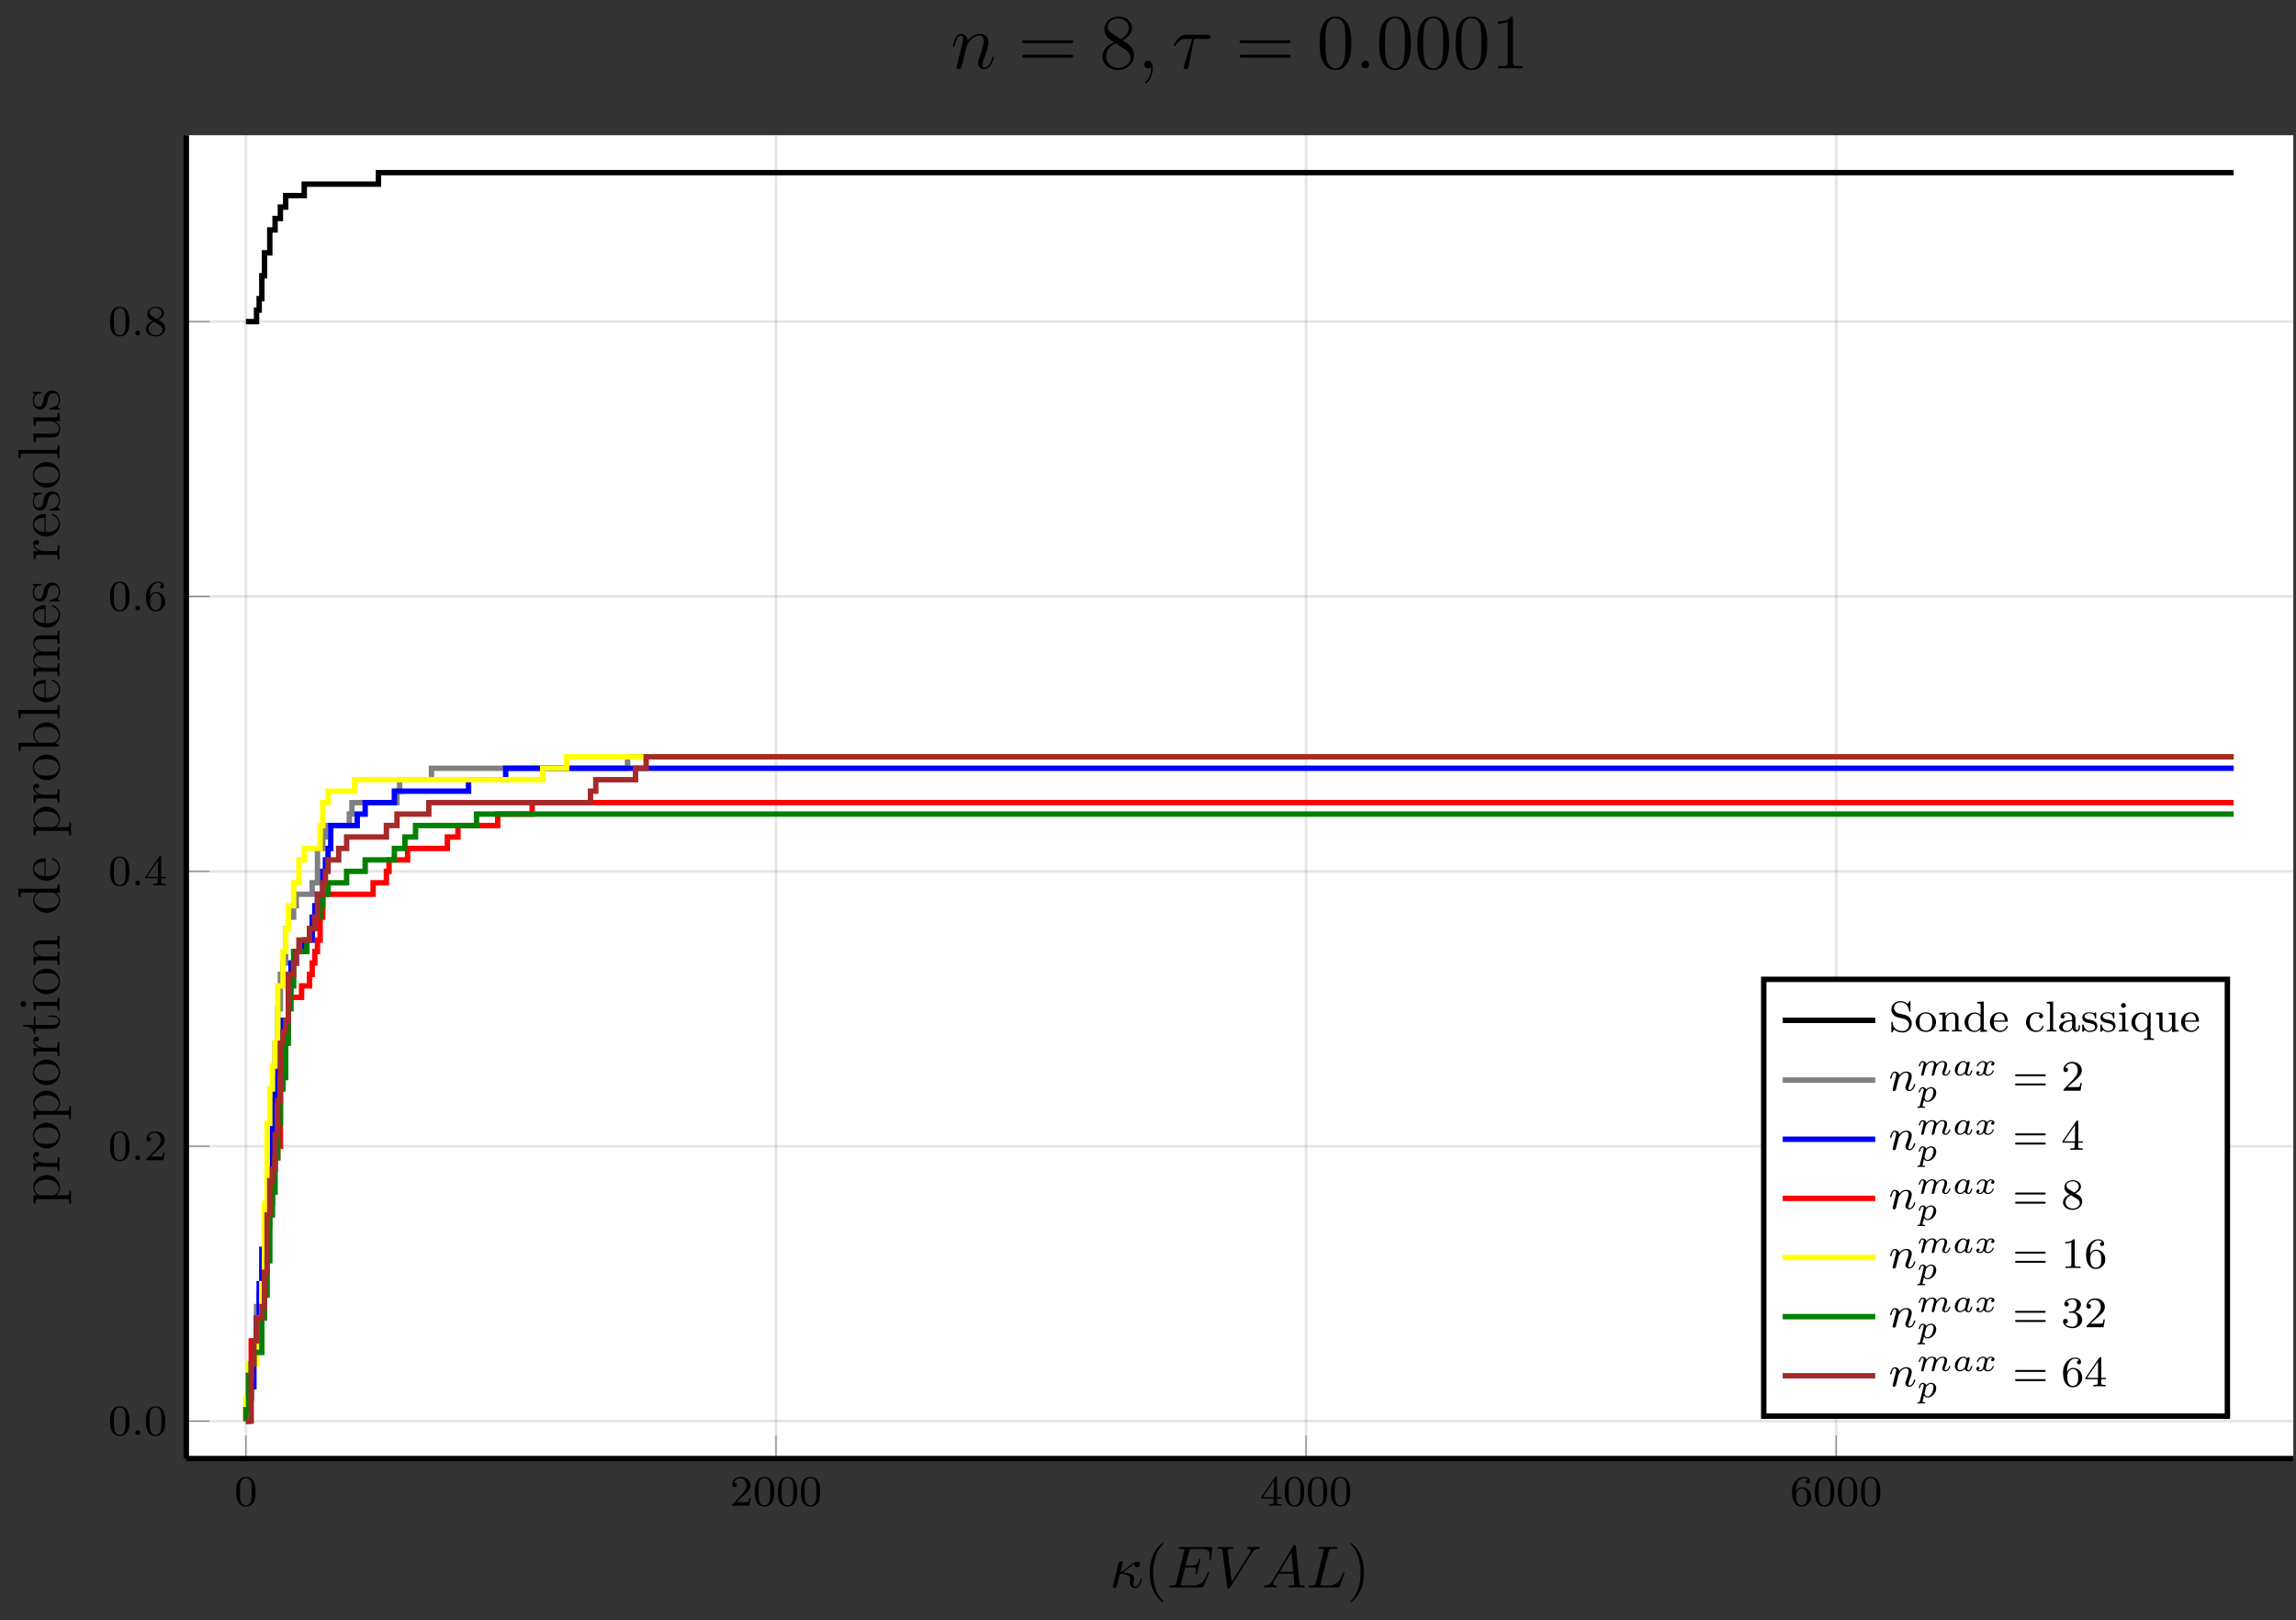 <?xml version="1.0" encoding="UTF-8"?>
<svg xmlns="http://www.w3.org/2000/svg" xmlns:xlink="http://www.w3.org/1999/xlink" width="421.899pt" height="297.754pt" viewBox="0 0 421.899 297.754" version="1.1">
<rect x="0" y="0" width="421.899" height="297.754" fill="#333333" stroke="none"/>
<defs>
<g>
<symbol overflow="visible" id="glyph-1582152674717089-0-0">
<path style="stroke:none;" d=""/>
</symbol>
<symbol overflow="visible" id="glyph-1582152674717089-0-1">
<path style="stroke:none;" d="M 3.891 -2.547 C 3.891 -3.391 3.812 -3.906 3.547 -4.422 C 3.203 -5.125 2.547 -5.297 2.109 -5.297 C 1.109 -5.297 0.734 -4.547 0.625 -4.328 C 0.344 -3.75 0.328 -2.953 0.328 -2.547 C 0.328 -2.016 0.344 -1.219 0.734 -0.578 C 1.094 0.016 1.688 0.172 2.109 0.172 C 2.5 0.172 3.172 0.047 3.578 -0.734 C 3.875 -1.312 3.891 -2.031 3.891 -2.547 Z M 2.109 -0.062 C 1.844 -0.062 1.297 -0.188 1.125 -1.016 C 1.031 -1.469 1.031 -2.219 1.031 -2.641 C 1.031 -3.188 1.031 -3.75 1.125 -4.188 C 1.297 -5 1.906 -5.078 2.109 -5.078 C 2.375 -5.078 2.938 -4.938 3.094 -4.219 C 3.188 -3.781 3.188 -3.172 3.188 -2.641 C 3.188 -2.172 3.188 -1.453 3.094 -1 C 2.922 -0.172 2.375 -0.062 2.109 -0.062 Z M 2.109 -0.062 "/>
</symbol>
<symbol overflow="visible" id="glyph-1582152674717089-0-2">
<path style="stroke:none;" d="M 2.25 -1.625 C 2.375 -1.75 2.703 -2.016 2.844 -2.125 C 3.328 -2.578 3.797 -3.016 3.797 -3.734 C 3.797 -4.688 3 -5.297 2.016 -5.297 C 1.047 -5.297 0.422 -4.578 0.422 -3.859 C 0.422 -3.469 0.734 -3.422 0.844 -3.422 C 1.016 -3.422 1.266 -3.531 1.266 -3.844 C 1.266 -4.25 0.859 -4.25 0.766 -4.25 C 1 -4.844 1.531 -5.031 1.922 -5.031 C 2.656 -5.031 3.047 -4.406 3.047 -3.734 C 3.047 -2.906 2.469 -2.297 1.516 -1.344 L 0.516 -0.297 C 0.422 -0.219 0.422 -0.203 0.422 0 L 3.562 0 L 3.797 -1.422 L 3.547 -1.422 C 3.531 -1.266 3.469 -0.875 3.375 -0.719 C 3.328 -0.656 2.719 -0.656 2.594 -0.656 L 1.172 -0.656 Z M 2.25 -1.625 "/>
</symbol>
<symbol overflow="visible" id="glyph-1582152674717089-0-3">
<path style="stroke:none;" d="M 3.141 -5.156 C 3.141 -5.312 3.141 -5.375 2.969 -5.375 C 2.875 -5.375 2.859 -5.375 2.781 -5.266 L 0.234 -1.562 L 0.234 -1.312 L 2.484 -1.312 L 2.484 -0.641 C 2.484 -0.344 2.469 -0.266 1.844 -0.266 L 1.672 -0.266 L 1.672 0 C 2.344 -0.031 2.359 -0.031 2.812 -0.031 C 3.266 -0.031 3.281 -0.031 3.953 0 L 3.953 -0.266 L 3.781 -0.266 C 3.156 -0.266 3.141 -0.344 3.141 -0.641 L 3.141 -1.312 L 3.984 -1.312 L 3.984 -1.562 L 3.141 -1.562 Z M 2.547 -4.516 L 2.547 -1.562 L 0.516 -1.562 Z M 2.547 -4.516 "/>
</symbol>
<symbol overflow="visible" id="glyph-1582152674717089-0-4">
<path style="stroke:none;" d="M 1.094 -2.641 C 1.094 -3.297 1.156 -3.875 1.438 -4.359 C 1.688 -4.766 2.094 -5.094 2.594 -5.094 C 2.75 -5.094 3.109 -5.062 3.297 -4.797 C 2.938 -4.766 2.906 -4.5 2.906 -4.422 C 2.906 -4.172 3.094 -4.047 3.281 -4.047 C 3.422 -4.047 3.656 -4.125 3.656 -4.438 C 3.656 -4.906 3.297 -5.297 2.578 -5.297 C 1.469 -5.297 0.344 -4.25 0.344 -2.531 C 0.344 -0.359 1.359 0.172 2.125 0.172 C 2.516 0.172 2.922 0.062 3.281 -0.281 C 3.609 -0.594 3.875 -0.922 3.875 -1.625 C 3.875 -2.656 3.078 -3.391 2.203 -3.391 C 1.625 -3.391 1.281 -3.031 1.094 -2.641 Z M 2.125 -0.078 C 1.703 -0.078 1.438 -0.359 1.328 -0.594 C 1.141 -0.953 1.125 -1.484 1.125 -1.797 C 1.125 -2.578 1.547 -3.172 2.172 -3.172 C 2.562 -3.172 2.812 -2.969 2.953 -2.688 C 3.125 -2.391 3.125 -2.031 3.125 -1.625 C 3.125 -1.219 3.125 -0.875 2.969 -0.578 C 2.75 -0.219 2.484 -0.078 2.125 -0.078 Z M 2.125 -0.078 "/>
</symbol>
<symbol overflow="visible" id="glyph-1582152674717089-0-5">
<path style="stroke:none;" d="M 2.641 -2.875 C 3.094 -3.094 3.641 -3.484 3.641 -4.109 C 3.641 -4.875 2.859 -5.297 2.125 -5.297 C 1.281 -5.297 0.594 -4.719 0.594 -3.969 C 0.594 -3.672 0.688 -3.406 0.891 -3.172 C 1.031 -3 1.062 -2.984 1.547 -2.672 C 0.562 -2.234 0.344 -1.656 0.344 -1.219 C 0.344 -0.328 1.234 0.172 2.109 0.172 C 3.078 0.172 3.875 -0.5 3.875 -1.344 C 3.875 -1.844 3.609 -2.172 3.469 -2.312 C 3.344 -2.438 3.328 -2.453 2.641 -2.875 Z M 1.406 -3.625 C 1.172 -3.766 0.984 -4 0.984 -4.266 C 0.984 -4.766 1.531 -5.094 2.109 -5.094 C 2.719 -5.094 3.234 -4.672 3.234 -4.109 C 3.234 -3.656 2.875 -3.266 2.406 -3.031 Z M 1.797 -2.531 C 1.828 -2.516 2.734 -1.953 2.875 -1.875 C 3 -1.797 3.422 -1.547 3.422 -1.062 C 3.422 -0.453 2.766 -0.078 2.125 -0.078 C 1.406 -0.078 0.812 -0.562 0.812 -1.219 C 0.812 -1.812 1.25 -2.281 1.797 -2.531 Z M 1.797 -2.531 "/>
</symbol>
<symbol overflow="visible" id="glyph-1582152674717089-0-6">
<path style="stroke:none;" d="M 5.828 -2.656 C 5.938 -2.656 6.109 -2.656 6.109 -2.844 C 6.109 -3.016 5.906 -3.016 5.797 -3.016 L 0.781 -3.016 C 0.656 -3.016 0.469 -3.016 0.469 -2.844 C 0.469 -2.656 0.625 -2.656 0.75 -2.656 Z M 5.797 -0.969 C 5.906 -0.969 6.109 -0.969 6.109 -1.141 C 6.109 -1.328 5.938 -1.328 5.828 -1.328 L 0.75 -1.328 C 0.625 -1.328 0.469 -1.328 0.469 -1.141 C 0.469 -0.969 0.656 -0.969 0.781 -0.969 Z M 5.797 -0.969 "/>
</symbol>
<symbol overflow="visible" id="glyph-1582152674717089-0-7">
<path style="stroke:none;" d="M 2.5 -5.078 C 2.5 -5.297 2.484 -5.297 2.266 -5.297 C 1.938 -4.984 1.516 -4.797 0.766 -4.797 L 0.766 -4.531 C 0.984 -4.531 1.406 -4.531 1.875 -4.734 L 1.875 -0.656 C 1.875 -0.359 1.844 -0.266 1.094 -0.266 L 0.812 -0.266 L 0.812 0 C 1.141 -0.031 1.828 -0.031 2.188 -0.031 C 2.547 -0.031 3.234 -0.031 3.562 0 L 3.562 -0.266 L 3.281 -0.266 C 2.531 -0.266 2.5 -0.359 2.5 -0.656 Z M 2.5 -5.078 "/>
</symbol>
<symbol overflow="visible" id="glyph-1582152674717089-0-8">
<path style="stroke:none;" d="M 2.016 -2.656 C 2.641 -2.656 3.047 -2.203 3.047 -1.359 C 3.047 -0.359 2.484 -0.078 2.062 -0.078 C 1.625 -0.078 1.016 -0.234 0.734 -0.656 C 1.031 -0.656 1.234 -0.844 1.234 -1.094 C 1.234 -1.359 1.047 -1.531 0.781 -1.531 C 0.578 -1.531 0.344 -1.406 0.344 -1.078 C 0.344 -0.328 1.156 0.172 2.078 0.172 C 3.125 0.172 3.875 -0.562 3.875 -1.359 C 3.875 -2.031 3.344 -2.625 2.531 -2.812 C 3.156 -3.031 3.641 -3.562 3.641 -4.203 C 3.641 -4.844 2.922 -5.297 2.094 -5.297 C 1.234 -5.297 0.594 -4.844 0.594 -4.234 C 0.594 -3.938 0.781 -3.812 1 -3.812 C 1.25 -3.812 1.406 -3.984 1.406 -4.219 C 1.406 -4.516 1.141 -4.625 0.969 -4.625 C 1.312 -5.062 1.922 -5.094 2.062 -5.094 C 2.266 -5.094 2.875 -5.031 2.875 -4.203 C 2.875 -3.656 2.641 -3.312 2.531 -3.188 C 2.297 -2.938 2.109 -2.922 1.625 -2.891 C 1.469 -2.891 1.406 -2.875 1.406 -2.766 C 1.406 -2.656 1.484 -2.656 1.625 -2.656 Z M 2.016 -2.656 "/>
</symbol>
<symbol overflow="visible" id="glyph-1582152674717089-1-0">
<path style="stroke:none;" d=""/>
</symbol>
<symbol overflow="visible" id="glyph-1582152674717089-1-1">
<path style="stroke:none;" d="M 1.625 -0.438 C 1.625 -0.703 1.391 -0.891 1.172 -0.891 C 0.922 -0.891 0.734 -0.672 0.734 -0.453 C 0.734 -0.172 0.953 0 1.172 0 C 1.422 0 1.625 -0.203 1.625 -0.438 Z M 1.625 -0.438 "/>
</symbol>
<symbol overflow="visible" id="glyph-1582152674717089-1-2">
<path style="stroke:none;" d="M 1.594 -1.312 C 1.625 -1.422 1.703 -1.734 1.719 -1.844 C 1.828 -2.281 1.828 -2.281 2.016 -2.547 C 2.281 -2.938 2.656 -3.297 3.188 -3.297 C 3.469 -3.297 3.641 -3.125 3.641 -2.75 C 3.641 -2.312 3.312 -1.406 3.156 -1.016 C 3.047 -0.75 3.047 -0.703 3.047 -0.594 C 3.047 -0.141 3.422 0.078 3.766 0.078 C 4.547 0.078 4.875 -1.031 4.875 -1.141 C 4.875 -1.219 4.812 -1.25 4.75 -1.25 C 4.656 -1.25 4.641 -1.188 4.625 -1.109 C 4.438 -0.453 4.094 -0.141 3.797 -0.141 C 3.672 -0.141 3.609 -0.219 3.609 -0.406 C 3.609 -0.594 3.672 -0.766 3.75 -0.969 C 3.859 -1.266 4.219 -2.188 4.219 -2.625 C 4.219 -3.234 3.797 -3.516 3.234 -3.516 C 2.578 -3.516 2.172 -3.125 1.938 -2.828 C 1.875 -3.266 1.531 -3.516 1.125 -3.516 C 0.844 -3.516 0.641 -3.328 0.516 -3.078 C 0.312 -2.703 0.234 -2.312 0.234 -2.297 C 0.234 -2.219 0.297 -2.188 0.359 -2.188 C 0.469 -2.188 0.469 -2.219 0.531 -2.438 C 0.625 -2.828 0.766 -3.297 1.094 -3.297 C 1.312 -3.297 1.359 -3.094 1.359 -2.922 C 1.359 -2.766 1.312 -2.625 1.25 -2.359 C 1.234 -2.297 1.109 -1.828 1.078 -1.719 L 0.781 -0.516 C 0.75 -0.391 0.703 -0.203 0.703 -0.172 C 0.703 0.016 0.859 0.078 0.969 0.078 C 1.109 0.078 1.234 -0.016 1.281 -0.109 C 1.312 -0.156 1.375 -0.438 1.406 -0.594 Z M 1.594 -1.312 "/>
</symbol>
<symbol overflow="visible" id="glyph-1582152674717089-2-0">
<path style="stroke:none;" d=""/>
</symbol>
<symbol overflow="visible" id="glyph-1582152674717089-2-1">
<path style="stroke:none;" d="M 0.641 -0.422 C 0.594 -0.266 0.594 -0.25 0.594 -0.172 C 0.594 0.016 0.75 0.125 0.922 0.125 C 1.25 0.125 1.312 -0.141 1.391 -0.484 C 1.5 -0.891 1.438 -0.672 1.906 -2.516 C 2.828 -2.469 3.781 -2.297 3.781 -1.578 C 3.781 -1.5 3.781 -1.453 3.75 -1.344 C 3.703 -1.172 3.703 -1.047 3.703 -0.953 C 3.703 -0.312 4.141 0.125 4.703 0.125 C 5.047 0.125 5.328 -0.078 5.547 -0.453 C 5.828 -0.906 5.953 -1.531 5.953 -1.562 C 5.953 -1.672 5.859 -1.672 5.828 -1.672 C 5.719 -1.672 5.703 -1.625 5.672 -1.469 C 5.469 -0.719 5.219 -0.125 4.719 -0.125 C 4.5 -0.125 4.375 -0.266 4.375 -0.641 C 4.375 -0.812 4.422 -1.062 4.453 -1.25 C 4.484 -1.359 4.516 -1.5 4.516 -1.609 C 4.516 -2.641 3.016 -2.719 2.406 -2.734 C 2.766 -2.938 3.109 -3.234 3.406 -3.484 C 3.906 -3.906 4.219 -4.172 4.656 -4.359 C 4.641 -4.297 4.609 -4.172 4.609 -4.109 C 4.609 -3.984 4.672 -3.734 5.016 -3.734 C 5.359 -3.734 5.609 -4.047 5.609 -4.312 C 5.609 -4.422 5.562 -4.703 5.172 -4.703 C 4.5 -4.703 3.859 -4.156 3.375 -3.75 C 2.641 -3.125 2.375 -2.953 1.984 -2.828 C 2.016 -2.938 2.156 -3.484 2.203 -3.672 C 2.266 -3.953 2.406 -4.469 2.406 -4.531 C 2.406 -4.719 2.266 -4.828 2.078 -4.828 C 2.047 -4.828 1.75 -4.828 1.641 -4.422 Z M 0.641 -0.422 "/>
</symbol>
<symbol overflow="visible" id="glyph-1582152674717089-2-2">
<path style="stroke:none;" d="M 7.719 -2.547 C 7.75 -2.594 7.781 -2.672 7.781 -2.688 C 7.781 -2.703 7.781 -2.812 7.641 -2.812 C 7.547 -2.812 7.531 -2.75 7.5 -2.688 C 6.797 -1.062 6.391 -0.344 4.531 -0.344 L 2.938 -0.344 C 2.781 -0.344 2.766 -0.344 2.688 -0.344 C 2.578 -0.359 2.547 -0.375 2.547 -0.453 C 2.547 -0.484 2.547 -0.516 2.609 -0.703 L 3.344 -3.688 L 4.422 -3.688 C 5.359 -3.688 5.359 -3.453 5.359 -3.188 C 5.359 -3.109 5.359 -2.984 5.281 -2.656 C 5.25 -2.594 5.25 -2.562 5.25 -2.531 C 5.25 -2.469 5.297 -2.406 5.391 -2.406 C 5.469 -2.406 5.5 -2.469 5.547 -2.625 L 6.172 -5.188 C 6.172 -5.25 6.125 -5.297 6.047 -5.297 C 5.938 -5.297 5.922 -5.234 5.891 -5.109 C 5.656 -4.281 5.469 -4.031 4.453 -4.031 L 3.438 -4.031 L 4.094 -6.656 C 4.188 -7.031 4.203 -7.078 4.672 -7.078 L 6.219 -7.078 C 7.547 -7.078 7.875 -6.766 7.875 -5.875 C 7.875 -5.609 7.875 -5.578 7.828 -5.297 C 7.828 -5.219 7.812 -5.141 7.812 -5.094 C 7.812 -5.031 7.859 -4.969 7.953 -4.969 C 8.078 -4.969 8.078 -5.031 8.109 -5.234 L 8.328 -7.125 C 8.359 -7.422 8.297 -7.422 8.031 -7.422 L 2.516 -7.422 C 2.297 -7.422 2.188 -7.422 2.188 -7.203 C 2.188 -7.078 2.297 -7.078 2.5 -7.078 C 2.906 -7.078 3.203 -7.078 3.203 -6.875 C 3.203 -6.844 3.203 -6.812 3.156 -6.625 L 1.719 -0.844 C 1.609 -0.422 1.578 -0.344 0.719 -0.344 C 0.531 -0.344 0.422 -0.344 0.422 -0.125 C 0.422 0 0.516 0 0.719 0 L 6.375 0 C 6.625 0 6.641 -0.016 6.719 -0.188 Z M 7.719 -2.547 "/>
</symbol>
<symbol overflow="visible" id="glyph-1582152674717089-2-3">
<path style="stroke:none;" d="M 6.844 -6.203 C 7.391 -7.062 7.844 -7.094 8.25 -7.109 C 8.375 -7.125 8.391 -7.312 8.391 -7.312 C 8.391 -7.406 8.328 -7.453 8.25 -7.453 C 7.969 -7.453 7.641 -7.422 7.344 -7.422 C 6.984 -7.422 6.625 -7.453 6.266 -7.453 C 6.203 -7.453 6.062 -7.453 6.062 -7.234 C 6.062 -7.125 6.156 -7.109 6.234 -7.109 C 6.531 -7.094 6.734 -6.984 6.734 -6.75 C 6.734 -6.594 6.578 -6.344 6.578 -6.344 L 3.234 -1.016 L 2.484 -6.781 C 2.484 -6.969 2.734 -7.109 3.234 -7.109 C 3.391 -7.109 3.516 -7.109 3.516 -7.328 C 3.516 -7.422 3.422 -7.453 3.359 -7.453 C 2.922 -7.453 2.453 -7.422 2 -7.422 C 1.812 -7.422 1.609 -7.422 1.406 -7.422 C 1.203 -7.422 1 -7.453 0.812 -7.453 C 0.734 -7.453 0.609 -7.453 0.609 -7.234 C 0.609 -7.109 0.703 -7.109 0.891 -7.109 C 1.5 -7.109 1.5 -7.016 1.531 -6.734 L 2.406 -0.016 C 2.438 0.203 2.469 0.234 2.625 0.234 C 2.797 0.234 2.828 0.188 2.922 0.047 Z M 6.844 -6.203 "/>
</symbol>
<symbol overflow="visible" id="glyph-1582152674717089-2-4">
<path style="stroke:none;" d="M 1.953 -1.25 C 1.516 -0.531 1.094 -0.375 0.609 -0.344 C 0.484 -0.328 0.375 -0.328 0.375 -0.125 C 0.375 -0.047 0.438 0 0.531 0 C 0.812 0 1.156 -0.031 1.469 -0.031 C 1.828 -0.031 2.203 0 2.547 0 C 2.625 0 2.766 0 2.766 -0.203 C 2.766 -0.328 2.656 -0.344 2.578 -0.344 C 2.328 -0.359 2.078 -0.453 2.078 -0.719 C 2.078 -0.844 2.141 -0.969 2.219 -1.125 L 3.047 -2.516 L 5.797 -2.516 C 5.812 -2.297 5.969 -0.812 5.969 -0.703 C 5.969 -0.375 5.406 -0.344 5.188 -0.344 C 5.031 -0.344 4.922 -0.344 4.922 -0.125 C 4.922 0 5.047 0 5.078 0 C 5.516 0 5.984 -0.031 6.438 -0.031 C 6.703 -0.031 7.391 0 7.672 0 C 7.734 0 7.859 0 7.859 -0.219 C 7.859 -0.344 7.75 -0.344 7.609 -0.344 C 6.938 -0.344 6.938 -0.422 6.906 -0.734 L 6.234 -7.547 C 6.219 -7.766 6.219 -7.812 6.031 -7.812 C 5.859 -7.812 5.812 -7.734 5.75 -7.625 Z M 3.266 -2.859 L 5.406 -6.453 L 5.766 -2.859 Z M 3.266 -2.859 "/>
</symbol>
<symbol overflow="visible" id="glyph-1582152674717089-2-5">
<path style="stroke:none;" d="M 4.078 -6.594 C 4.172 -6.984 4.203 -7.109 5.234 -7.109 C 5.562 -7.109 5.656 -7.109 5.656 -7.312 C 5.656 -7.453 5.531 -7.453 5.469 -7.453 C 5.109 -7.453 4.219 -7.422 3.859 -7.422 C 3.531 -7.422 2.734 -7.453 2.406 -7.453 C 2.328 -7.453 2.203 -7.453 2.203 -7.234 C 2.203 -7.109 2.297 -7.109 2.516 -7.109 C 2.531 -7.109 2.734 -7.109 2.922 -7.094 C 3.125 -7.062 3.219 -7.062 3.219 -6.922 C 3.219 -6.875 3.203 -6.844 3.172 -6.703 L 1.719 -0.844 C 1.609 -0.422 1.578 -0.344 0.719 -0.344 C 0.531 -0.344 0.422 -0.344 0.422 -0.125 C 0.422 0 0.531 0 0.719 0 L 5.766 0 C 6.031 0 6.047 0 6.109 -0.188 L 6.969 -2.547 C 7.016 -2.656 7.016 -2.688 7.016 -2.688 C 7.016 -2.734 6.984 -2.812 6.875 -2.812 C 6.781 -2.812 6.766 -2.766 6.703 -2.578 C 6.328 -1.578 5.844 -0.344 3.953 -0.344 L 2.938 -0.344 C 2.781 -0.344 2.766 -0.344 2.688 -0.344 C 2.578 -0.359 2.547 -0.375 2.547 -0.453 C 2.547 -0.484 2.547 -0.516 2.609 -0.703 Z M 4.078 -6.594 "/>
</symbol>
<symbol overflow="visible" id="glyph-1582152674717089-3-0">
<path style="stroke:none;" d=""/>
</symbol>
<symbol overflow="visible" id="glyph-1582152674717089-3-1">
<path style="stroke:none;" d="M 3.609 2.625 C 3.609 2.578 3.609 2.562 3.422 2.375 C 2.062 1 1.719 -1.062 1.719 -2.719 C 1.719 -4.625 2.125 -6.516 3.469 -7.891 C 3.609 -8.016 3.609 -8.031 3.609 -8.078 C 3.609 -8.141 3.562 -8.172 3.5 -8.172 C 3.391 -8.172 2.406 -7.438 1.766 -6.047 C 1.203 -4.859 1.078 -3.641 1.078 -2.719 C 1.078 -1.875 1.203 -0.562 1.797 0.672 C 2.453 2.016 3.391 2.719 3.5 2.719 C 3.562 2.719 3.609 2.688 3.609 2.625 Z M 3.609 2.625 "/>
</symbol>
<symbol overflow="visible" id="glyph-1582152674717089-3-2">
<path style="stroke:none;" d="M 3.156 -2.719 C 3.156 -3.578 3.031 -4.891 2.438 -6.125 C 1.781 -7.469 0.844 -8.172 0.734 -8.172 C 0.672 -8.172 0.625 -8.141 0.625 -8.078 C 0.625 -8.031 0.625 -8.016 0.828 -7.812 C 1.891 -6.734 2.516 -5 2.516 -2.719 C 2.516 -0.859 2.109 1.062 0.766 2.438 C 0.625 2.562 0.625 2.578 0.625 2.625 C 0.625 2.688 0.672 2.719 0.734 2.719 C 0.844 2.719 1.828 1.984 2.469 0.594 C 3.016 -0.594 3.156 -1.812 3.156 -2.719 Z M 3.156 -2.719 "/>
</symbol>
<symbol overflow="visible" id="glyph-1582152674717089-4-0">
<path style="stroke:none;" d=""/>
</symbol>
<symbol overflow="visible" id="glyph-1582152674717089-4-1">
<path style="stroke:none;" d="M -2.359 -5.562 C -3.75 -5.562 -4.828 -4.531 -4.828 -3.344 C -4.828 -2.375 -4.141 -1.859 -4.094 -1.828 L -4.828 -1.828 L -4.703 -0.312 L -4.391 -0.312 C -4.391 -1.078 -4.312 -1.141 -3.828 -1.141 L 1.312 -1.141 C 1.812 -1.141 1.812 -1.016 1.812 -0.312 L 2.125 -0.312 C 2.109 -0.594 2.109 -1.188 2.109 -1.484 C 2.109 -1.812 2.109 -2.406 2.125 -2.688 L 1.812 -2.688 C 1.812 -1.984 1.812 -1.844 1.312 -1.844 L -0.594 -1.844 C -0.312 -2.047 0.109 -2.5 0.109 -3.203 C 0.109 -4.453 -0.953 -5.562 -2.359 -5.562 Z M -2.359 -4.734 C -1.062 -4.734 -0.109 -3.984 -0.109 -3.141 C -0.109 -2.797 -0.25 -2.484 -0.453 -2.266 C -0.719 -2.016 -0.938 -1.844 -1.234 -1.844 L -3.5 -1.844 C -3.703 -1.844 -3.719 -1.844 -3.891 -1.969 C -4.375 -2.297 -4.594 -2.844 -4.594 -3.25 C -4.594 -4.078 -3.594 -4.734 -2.359 -4.734 Z M -2.359 -4.734 "/>
</symbol>
<symbol overflow="visible" id="glyph-1582152674717089-4-2">
<path style="stroke:none;" d="M -4.188 -3.859 C -4.531 -3.859 -4.828 -3.578 -4.828 -3.094 C -4.828 -2.172 -3.828 -1.844 -3.609 -1.781 L -4.828 -1.781 L -4.703 -0.312 L -4.391 -0.312 C -4.391 -1.047 -4.312 -1.141 -3.781 -1.141 L -0.812 -1.141 C -0.312 -1.141 -0.312 -1.016 -0.312 -0.312 L 0 -0.312 C -0.016 -0.609 -0.016 -1.219 -0.016 -1.547 C -0.016 -1.844 -0.016 -2.625 0 -2.875 L -0.312 -2.875 L -0.312 -2.656 C -0.312 -1.844 -0.438 -1.828 -0.828 -1.828 L -2.547 -1.828 C -3.609 -1.828 -4.609 -2.266 -4.609 -3.109 C -4.609 -3.203 -4.609 -3.219 -4.594 -3.266 C -4.562 -3.172 -4.484 -3 -4.188 -3 C -3.875 -3 -3.75 -3.25 -3.75 -3.422 C -3.75 -3.641 -3.906 -3.859 -4.188 -3.859 Z M -4.188 -3.859 "/>
</symbol>
<symbol overflow="visible" id="glyph-1582152674717089-4-3">
<path style="stroke:none;" d="M -2.344 -5.031 C -3.75 -5.031 -4.891 -3.953 -4.891 -2.688 C -4.891 -1.375 -3.719 -0.328 -2.344 -0.328 C -0.938 -0.328 0.109 -1.422 0.109 -2.672 C 0.109 -3.969 -0.969 -5.031 -2.344 -5.031 Z M -2.438 -4.188 C -2.062 -4.188 -1.375 -4.188 -0.859 -3.906 C -0.344 -3.609 -0.125 -3.094 -0.125 -2.688 C -0.125 -2.281 -0.312 -1.781 -0.844 -1.469 C -1.344 -1.172 -1.984 -1.156 -2.438 -1.156 C -2.859 -1.156 -3.531 -1.156 -4.016 -1.5 C -4.484 -1.812 -4.672 -2.297 -4.672 -2.672 C -4.672 -3.094 -4.469 -3.562 -4.047 -3.859 C -3.531 -4.188 -2.844 -4.188 -2.438 -4.188 Z M -2.438 -4.188 "/>
</symbol>
<symbol overflow="visible" id="glyph-1582152674717089-4-4">
<path style="stroke:none;" d="M -1.359 -3.578 L -1.984 -3.578 L -1.984 -3.328 L -1.375 -3.328 C -0.594 -3.328 -0.125 -3.016 -0.125 -2.578 C -0.125 -1.844 -1.156 -1.844 -1.344 -1.844 L -4.406 -1.844 L -4.406 -3.391 L -4.719 -3.391 L -4.719 -1.844 L -6.734 -1.844 L -6.734 -1.594 C -5.703 -1.594 -4.656 -1.188 -4.625 -0.203 L -4.406 -0.203 L -4.406 -1.125 L -1.359 -1.125 C -0.141 -1.125 0.109 -1.938 0.109 -2.516 C 0.109 -3.203 -0.562 -3.578 -1.359 -3.578 Z M -1.359 -3.578 "/>
</symbol>
<symbol overflow="visible" id="glyph-1582152674717089-4-5">
<path style="stroke:none;" d="M 0 -2.641 L -0.312 -2.641 C -0.312 -1.922 -0.375 -1.891 -0.797 -1.891 L -4.828 -1.891 L -4.703 -0.391 L -4.391 -0.391 C -4.391 -1.094 -4.328 -1.188 -3.797 -1.188 L -0.812 -1.188 C -0.312 -1.188 -0.312 -1.078 -0.312 -0.359 L 0 -0.359 C -0.016 -0.672 -0.016 -1.188 -0.016 -1.516 C -0.016 -1.625 -0.016 -2.266 0 -2.641 Z M -6.609 -2.031 C -6.938 -2.031 -7.156 -1.766 -7.156 -1.5 C -7.156 -1.188 -6.906 -0.969 -6.609 -0.969 C -6.328 -0.969 -6.094 -1.203 -6.094 -1.484 C -6.094 -1.812 -6.359 -2.031 -6.609 -2.031 Z M -6.609 -2.031 "/>
</symbol>
<symbol overflow="visible" id="glyph-1582152674717089-4-6">
<path style="stroke:none;" d="M 0 -5.703 L -0.312 -5.703 C -0.312 -5.156 -0.312 -4.891 -0.641 -4.875 L -2.656 -4.875 C -3.688 -4.875 -3.984 -4.875 -4.344 -4.625 C -4.766 -4.297 -4.828 -3.797 -4.828 -3.422 C -4.828 -2.359 -3.922 -1.938 -3.703 -1.844 L -4.828 -1.844 L -4.703 -0.344 L -4.391 -0.344 C -4.391 -1.094 -4.312 -1.188 -3.781 -1.188 L -0.812 -1.188 C -0.312 -1.188 -0.312 -1.062 -0.312 -0.344 L 0 -0.344 C -0.016 -0.641 -0.016 -1.234 -0.016 -1.531 C -0.016 -1.844 -0.016 -2.438 0 -2.734 L -0.312 -2.734 C -0.312 -2.031 -0.312 -1.891 -0.812 -1.891 L -2.844 -1.891 C -4 -1.891 -4.609 -2.656 -4.609 -3.328 C -4.609 -4.016 -4.047 -4.156 -3.391 -4.156 L -0.812 -4.156 C -0.312 -4.156 -0.312 -4.047 -0.312 -3.328 L 0 -3.328 C -0.016 -3.609 -0.016 -4.203 -0.016 -4.516 C -0.016 -4.828 -0.016 -5.422 0 -5.703 Z M 0 -5.703 "/>
</symbol>
<symbol overflow="visible" id="glyph-1582152674717089-4-7">
<path style="stroke:none;" d="M 0 -5.641 L -0.312 -5.641 C -0.312 -4.891 -0.391 -4.812 -0.938 -4.812 L -7.594 -4.812 L -7.484 -3.281 L -7.156 -3.281 C -7.156 -4.031 -7.094 -4.125 -6.547 -4.125 L -4.125 -4.125 C -4.453 -3.891 -4.828 -3.422 -4.828 -2.75 C -4.828 -1.484 -3.75 -0.391 -2.359 -0.391 C -0.969 -0.391 0.109 -1.422 0.109 -2.625 C 0.109 -3.469 -0.438 -3.938 -0.641 -4.094 L 0.109 -4.094 Z M -1.281 -4.094 C -1.078 -4.094 -1.047 -4.094 -0.812 -3.938 C -0.422 -3.688 -0.109 -3.234 -0.109 -2.688 C -0.109 -2.406 -0.219 -1.219 -2.344 -1.219 C -3.125 -1.219 -3.578 -1.344 -3.938 -1.594 C -4.266 -1.812 -4.609 -2.25 -4.609 -2.797 C -4.609 -3.469 -4.125 -3.859 -3.938 -3.969 C -3.75 -4.094 -3.734 -4.094 -3.531 -4.094 Z M -1.281 -4.094 "/>
</symbol>
<symbol overflow="visible" id="glyph-1582152674717089-4-8">
<path style="stroke:none;" d="M -1.297 -4.453 C -1.375 -4.453 -1.406 -4.406 -1.406 -4.344 C -1.406 -4.25 -1.359 -4.234 -1.297 -4.203 C -0.391 -3.922 -0.125 -3.188 -0.125 -2.734 C -0.125 -2.266 -0.438 -1.156 -2.328 -1.156 L -2.547 -1.156 L -2.547 -4.188 C -2.547 -4.438 -2.547 -4.453 -2.75 -4.453 C -3.859 -4.453 -4.891 -3.859 -4.891 -2.547 C -4.891 -1.297 -3.75 -0.328 -2.406 -0.328 C -0.953 -0.328 0.109 -1.453 0.109 -2.656 C 0.109 -3.969 -1.078 -4.453 -1.297 -4.453 Z M -2.75 -3.781 L -2.75 -1.172 C -4.469 -1.266 -4.672 -2.219 -4.672 -2.531 C -4.672 -3.703 -3.125 -3.766 -2.75 -3.781 Z M -2.75 -3.781 "/>
</symbol>
<symbol overflow="visible" id="glyph-1582152674717089-4-9">
<path style="stroke:none;" d="M -2.359 -5.562 C -3.75 -5.562 -4.828 -4.531 -4.828 -3.312 C -4.828 -2.719 -4.562 -2.203 -4.094 -1.828 L -7.594 -1.828 L -7.484 -0.312 L -7.156 -0.312 C -7.156 -1.047 -7.094 -1.141 -6.547 -1.141 L 0 -1.141 L 0 -1.375 L -0.719 -1.781 C -0.312 -2.031 0.109 -2.5 0.109 -3.203 C 0.109 -4.453 -0.953 -5.562 -2.359 -5.562 Z M -2.375 -4.734 C -1.641 -4.734 -1.188 -4.625 -0.781 -4.359 C -0.453 -4.141 -0.109 -3.703 -0.109 -3.156 C -0.109 -2.562 -0.5 -2.172 -0.781 -2 C -1.016 -1.844 -1.062 -1.844 -1.25 -1.844 L -3.5 -1.844 C -3.703 -1.844 -3.719 -1.844 -3.906 -1.969 C -4.297 -2.234 -4.609 -2.719 -4.609 -3.25 C -4.609 -3.578 -4.484 -4.734 -2.375 -4.734 Z M -2.375 -4.734 "/>
</symbol>
<symbol overflow="visible" id="glyph-1582152674717089-4-10">
<path style="stroke:none;" d="M 0 -2.719 L -0.312 -2.719 C -0.312 -2.016 -0.312 -1.891 -0.812 -1.891 L -7.594 -1.891 L -7.484 -0.359 L -7.156 -0.359 C -7.156 -1.109 -7.094 -1.188 -6.547 -1.188 L -0.812 -1.188 C -0.312 -1.188 -0.312 -1.078 -0.312 -0.359 L 0 -0.359 C -0.016 -0.672 -0.016 -1.203 -0.016 -1.531 C -0.016 -1.859 -0.016 -2.406 0 -2.719 Z M 0 -2.719 "/>
</symbol>
<symbol overflow="visible" id="glyph-1582152674717089-4-11">
<path style="stroke:none;" d="M 0 -8.688 L -0.312 -8.688 C -0.312 -8.141 -0.312 -7.859 -0.641 -7.859 L -2.656 -7.859 C -3.688 -7.859 -3.984 -7.859 -4.344 -7.594 C -4.766 -7.281 -4.828 -6.766 -4.828 -6.391 C -4.828 -5.484 -4.172 -5.031 -3.75 -4.859 C -4.594 -4.703 -4.828 -4.109 -4.828 -3.422 C -4.828 -2.359 -3.922 -1.938 -3.703 -1.844 L -4.828 -1.844 L -4.703 -0.344 L -4.391 -0.344 C -4.391 -1.094 -4.312 -1.188 -3.781 -1.188 L -0.812 -1.188 C -0.312 -1.188 -0.312 -1.062 -0.312 -0.344 L 0 -0.344 C -0.016 -0.641 -0.016 -1.234 -0.016 -1.531 C -0.016 -1.844 -0.016 -2.438 0 -2.734 L -0.312 -2.734 C -0.312 -2.031 -0.312 -1.891 -0.812 -1.891 L -2.844 -1.891 C -4 -1.891 -4.609 -2.656 -4.609 -3.328 C -4.609 -4.016 -4.047 -4.156 -3.391 -4.156 L -0.812 -4.156 C -0.312 -4.156 -0.312 -4.047 -0.312 -3.328 L 0 -3.328 C -0.016 -3.609 -0.016 -4.203 -0.016 -4.516 C -0.016 -4.828 -0.016 -5.422 0 -5.703 L -0.312 -5.703 C -0.312 -5 -0.312 -4.875 -0.812 -4.875 L -2.844 -4.875 C -4 -4.875 -4.609 -5.625 -4.609 -6.312 C -4.609 -6.984 -4.047 -7.141 -3.391 -7.141 L -0.812 -7.141 C -0.312 -7.141 -0.312 -7.016 -0.312 -6.312 L 0 -6.312 C -0.016 -6.594 -0.016 -7.188 -0.016 -7.484 C -0.016 -7.812 -0.016 -8.406 0 -8.688 Z M 0 -8.688 "/>
</symbol>
<symbol overflow="visible" id="glyph-1582152674717089-4-12">
<path style="stroke:none;" d="M -1.391 -3.859 C -1.984 -3.859 -2.328 -3.5 -2.438 -3.391 C -2.766 -3 -2.844 -2.703 -2.969 -1.984 C -3.031 -1.656 -3.188 -0.859 -3.844 -0.859 C -4.188 -0.859 -4.688 -1.078 -4.688 -2.062 C -4.688 -3.266 -3.672 -3.328 -3.328 -3.359 C -3.234 -3.359 -3.234 -3.438 -3.234 -3.469 C -3.234 -3.594 -3.297 -3.594 -3.5 -3.594 L -4.641 -3.594 C -4.828 -3.594 -4.891 -3.594 -4.891 -3.484 C -4.891 -3.391 -4.641 -3.188 -4.547 -3.109 C -4.812 -2.766 -4.891 -2.438 -4.891 -2.078 C -4.891 -0.75 -4.156 -0.359 -3.562 -0.359 C -3.438 -0.359 -3.062 -0.359 -2.672 -0.781 C -2.359 -1.125 -2.297 -1.5 -2.188 -2 C -2.062 -2.609 -2.031 -2.75 -1.812 -3.016 C -1.656 -3.219 -1.406 -3.359 -1.109 -3.359 C -0.641 -3.359 -0.109 -3.094 -0.109 -2.125 C -0.109 -1.406 -0.531 -0.875 -1.625 -0.641 C -1.812 -0.594 -1.844 -0.578 -1.844 -0.578 C -1.891 -0.562 -1.891 -0.516 -1.891 -0.484 C -1.891 -0.359 -1.828 -0.359 -1.625 -0.359 L -0.141 -0.359 C 0.062 -0.359 0.109 -0.359 0.109 -0.469 C 0.109 -0.531 0.094 -0.531 -0.125 -0.719 C -0.203 -0.781 -0.234 -0.781 -0.406 -0.938 C 0.109 -1.359 0.109 -1.953 0.109 -2.141 C 0.109 -3.281 -0.531 -3.859 -1.391 -3.859 Z M -1.391 -3.859 "/>
</symbol>
<symbol overflow="visible" id="glyph-1582152674717089-4-13">
<path style="stroke:none;" d="M 0 -5.703 L -0.312 -5.703 C -0.312 -4.969 -0.391 -4.875 -0.938 -4.875 L -4.828 -4.875 L -4.703 -3.328 L -4.391 -3.328 C -4.391 -4.078 -4.312 -4.156 -3.781 -4.156 L -1.812 -4.156 C -0.891 -4.156 -0.109 -3.672 -0.109 -2.844 C -0.109 -1.953 -0.625 -1.891 -1.203 -1.891 L -4.828 -1.891 L -4.703 -0.344 L -4.391 -0.344 C -4.391 -1.188 -4.359 -1.188 -3.391 -1.188 L -1.734 -1.188 C -1.062 -1.188 -0.672 -1.188 -0.312 -1.516 C -0.016 -1.781 0.109 -2.219 0.109 -2.781 C 0.109 -2.969 0.109 -3.312 -0.203 -3.688 C -0.453 -4.016 -0.875 -4.188 -0.875 -4.188 L 0.109 -4.188 Z M 0 -5.703 "/>
</symbol>
<symbol overflow="visible" id="glyph-1582152674717089-5-0">
<path style="stroke:none;" d=""/>
</symbol>
<symbol overflow="visible" id="glyph-1582152674717089-5-1">
<path style="stroke:none;" d="M 2.953 -4.203 C 2.984 -4.281 3.344 -5 3.875 -5.469 C 4.25 -5.812 4.734 -6.031 5.297 -6.031 C 5.859 -6.031 6.062 -5.609 6.062 -5.031 C 6.062 -4.219 5.484 -2.578 5.188 -1.812 C 5.062 -1.469 4.984 -1.281 4.984 -1.016 C 4.984 -0.375 5.438 0.141 6.125 0.141 C 7.453 0.141 7.953 -1.969 7.953 -2.047 C 7.953 -2.125 7.906 -2.188 7.812 -2.188 C 7.688 -2.188 7.672 -2.141 7.609 -1.891 C 7.266 -0.719 6.734 -0.141 6.172 -0.141 C 6.031 -0.141 5.797 -0.156 5.797 -0.609 C 5.797 -0.969 5.953 -1.406 6.031 -1.609 C 6.328 -2.391 6.922 -4 6.922 -4.812 C 6.922 -5.688 6.422 -6.328 5.328 -6.328 C 4.062 -6.328 3.391 -5.422 3.125 -5.062 C 3.078 -5.875 2.5 -6.328 1.859 -6.328 C 1.406 -6.328 1.094 -6.047 0.844 -5.562 C 0.594 -5.047 0.391 -4.188 0.391 -4.125 C 0.391 -4.078 0.438 -4 0.547 -4 C 0.656 -4 0.672 -4.016 0.766 -4.344 C 0.984 -5.219 1.25 -6.031 1.828 -6.031 C 2.156 -6.031 2.266 -5.812 2.266 -5.375 C 2.266 -5.062 2.125 -4.5 2.016 -4.062 L 1.625 -2.516 C 1.562 -2.234 1.406 -1.594 1.328 -1.328 C 1.234 -0.969 1.078 -0.281 1.078 -0.219 C 1.078 -0.016 1.234 0.141 1.453 0.141 C 1.625 0.141 1.828 0.062 1.938 -0.156 C 1.969 -0.234 2.094 -0.734 2.172 -1.016 L 2.484 -2.312 Z M 2.953 -4.203 "/>
</symbol>
<symbol overflow="visible" id="glyph-1582152674717089-5-2">
<path style="stroke:none;" d="M 2.797 0.062 C 2.797 -0.781 2.531 -1.391 1.938 -1.391 C 1.484 -1.391 1.25 -1.016 1.25 -0.703 C 1.25 -0.391 1.469 0 1.953 0 C 2.141 0 2.297 -0.062 2.422 -0.188 C 2.453 -0.219 2.469 -0.219 2.484 -0.219 C 2.516 -0.219 2.516 -0.016 2.516 0.062 C 2.516 0.531 2.422 1.469 1.594 2.391 C 1.438 2.562 1.438 2.594 1.438 2.625 C 1.438 2.703 1.5 2.766 1.578 2.766 C 1.688 2.766 2.797 1.703 2.797 0.062 Z M 2.797 0.062 "/>
</symbol>
<symbol overflow="visible" id="glyph-1582152674717089-5-3">
<path style="stroke:none;" d="M 4.109 -5.406 L 6.5 -5.406 C 6.688 -5.406 7.156 -5.406 7.156 -5.859 C 7.156 -6.188 6.891 -6.188 6.625 -6.188 L 2.688 -6.188 C 2.359 -6.188 1.859 -6.188 1.203 -5.484 C 0.828 -5.062 0.375 -4.297 0.375 -4.219 C 0.375 -4.125 0.438 -4.109 0.531 -4.109 C 0.625 -4.109 0.641 -4.141 0.719 -4.234 C 1.469 -5.406 2.203 -5.406 2.562 -5.406 L 3.766 -5.406 L 2.266 -0.484 C 2.188 -0.266 2.188 -0.25 2.188 -0.203 C 2.188 -0.047 2.297 0.156 2.578 0.156 C 3.031 0.156 3.094 -0.234 3.141 -0.438 Z M 4.109 -5.406 "/>
</symbol>
<symbol overflow="visible" id="glyph-1582152674717089-5-4">
<path style="stroke:none;" d="M 2.641 -0.688 C 2.641 -1.109 2.297 -1.391 1.953 -1.391 C 1.531 -1.391 1.25 -1.047 1.25 -0.703 C 1.25 -0.281 1.594 0 1.938 0 C 2.359 0 2.641 -0.344 2.641 -0.688 Z M 2.641 -0.688 "/>
</symbol>
<symbol overflow="visible" id="glyph-1582152674717089-6-0">
<path style="stroke:none;" d=""/>
</symbol>
<symbol overflow="visible" id="glyph-1582152674717089-6-1">
<path style="stroke:none;" d="M 9.688 -4.641 C 9.891 -4.641 10.141 -4.641 10.141 -4.906 C 10.141 -5.172 9.891 -5.172 9.688 -5.172 L 1.234 -5.172 C 1.031 -5.172 0.781 -5.172 0.781 -4.922 C 0.781 -4.641 1.016 -4.641 1.234 -4.641 Z M 9.688 -1.984 C 9.891 -1.984 10.141 -1.984 10.141 -2.234 C 10.141 -2.516 9.891 -2.516 9.688 -2.516 L 1.234 -2.516 C 1.031 -2.516 0.781 -2.516 0.781 -2.25 C 0.781 -1.984 1.016 -1.984 1.234 -1.984 Z M 9.688 -1.984 "/>
</symbol>
<symbol overflow="visible" id="glyph-1582152674717089-6-2">
<path style="stroke:none;" d="M 4.281 -5.172 C 4.984 -5.562 6.031 -6.219 6.031 -7.438 C 6.031 -8.672 4.828 -9.531 3.516 -9.531 C 2.094 -9.531 0.969 -8.484 0.969 -7.188 C 0.969 -6.703 1.125 -6.203 1.516 -5.719 C 1.672 -5.531 1.688 -5.516 2.703 -4.812 C 1.312 -4.172 0.594 -3.219 0.594 -2.172 C 0.594 -0.641 2.031 0.297 3.5 0.297 C 5.094 0.297 6.422 -0.875 6.422 -2.375 C 6.422 -3.844 5.391 -4.484 4.281 -5.172 Z M 2.328 -6.469 C 2.141 -6.594 1.562 -6.969 1.562 -7.672 C 1.562 -8.609 2.531 -9.188 3.5 -9.188 C 4.531 -9.188 5.453 -8.453 5.453 -7.422 C 5.453 -6.547 4.812 -5.844 3.984 -5.375 Z M 3 -4.625 L 4.734 -3.484 C 5.109 -3.234 5.766 -2.797 5.766 -1.922 C 5.766 -0.828 4.656 -0.094 3.516 -0.094 C 2.297 -0.094 1.25 -0.969 1.25 -2.172 C 1.25 -3.281 2.062 -4.188 3 -4.625 Z M 3 -4.625 "/>
</symbol>
<symbol overflow="visible" id="glyph-1582152674717089-6-3">
<path style="stroke:none;" d="M 6.422 -4.594 C 6.422 -5.781 6.359 -6.938 5.844 -8.031 C 5.25 -9.219 4.219 -9.531 3.516 -9.531 C 2.688 -9.531 1.656 -9.125 1.141 -7.938 C 0.734 -7.031 0.594 -6.141 0.594 -4.594 C 0.594 -3.203 0.688 -2.156 1.203 -1.141 C 1.766 -0.047 2.75 0.297 3.5 0.297 C 4.75 0.297 5.469 -0.438 5.875 -1.281 C 6.391 -2.359 6.422 -3.766 6.422 -4.594 Z M 3.5 0.016 C 3.047 0.016 2.109 -0.25 1.844 -1.812 C 1.672 -2.672 1.672 -3.766 1.672 -4.766 C 1.672 -5.938 1.672 -7 1.906 -7.844 C 2.156 -8.812 2.891 -9.25 3.5 -9.25 C 4.047 -9.25 4.875 -8.922 5.156 -7.688 C 5.328 -6.875 5.328 -5.734 5.328 -4.766 C 5.328 -3.797 5.328 -2.719 5.172 -1.844 C 4.906 -0.266 4 0.016 3.5 0.016 Z M 3.5 0.016 "/>
</symbol>
<symbol overflow="visible" id="glyph-1582152674717089-6-4">
<path style="stroke:none;" d="M 4.125 -9.188 C 4.125 -9.531 4.125 -9.531 3.844 -9.531 C 3.5 -9.156 2.781 -8.625 1.312 -8.625 L 1.312 -8.203 C 1.641 -8.203 2.359 -8.203 3.141 -8.578 L 3.141 -1.109 C 3.141 -0.594 3.094 -0.422 1.844 -0.422 L 1.391 -0.422 L 1.391 0 C 1.781 -0.031 3.172 -0.031 3.641 -0.031 C 4.109 -0.031 5.5 -0.031 5.875 0 L 5.875 -0.422 L 5.438 -0.422 C 4.172 -0.422 4.125 -0.594 4.125 -1.109 Z M 4.125 -9.188 "/>
</symbol>
<symbol overflow="visible" id="glyph-1582152674717089-7-0">
<path style="stroke:none;" d=""/>
</symbol>
<symbol overflow="visible" id="glyph-1582152674717089-7-1">
<path style="stroke:none;" d="M 4.219 -1.469 C 4.219 -2.172 3.766 -2.875 2.953 -3.062 L 1.859 -3.328 C 1.344 -3.438 0.969 -3.844 0.969 -4.328 C 0.969 -4.875 1.438 -5.375 2.125 -5.375 C 3.5 -5.375 3.688 -4.078 3.734 -3.781 C 3.75 -3.688 3.75 -3.641 3.859 -3.641 C 3.984 -3.641 3.984 -3.688 3.984 -3.844 L 3.984 -5.406 C 3.984 -5.531 3.984 -5.609 3.875 -5.609 C 3.812 -5.609 3.797 -5.594 3.75 -5.5 L 3.469 -5.047 C 3.062 -5.484 2.562 -5.609 2.125 -5.609 C 1.172 -5.609 0.469 -4.891 0.469 -4.078 C 0.469 -3.469 0.812 -3.141 0.969 -2.984 C 1.25 -2.703 1.516 -2.641 2.375 -2.438 C 3.062 -2.281 3.172 -2.25 3.438 -1.969 C 3.516 -1.891 3.719 -1.625 3.719 -1.234 C 3.719 -0.672 3.297 -0.094 2.547 -0.094 C 1.672 -0.094 0.766 -0.516 0.719 -1.625 C 0.703 -1.75 0.703 -1.812 0.594 -1.812 C 0.469 -1.812 0.469 -1.75 0.469 -1.594 L 0.469 -0.047 C 0.469 0.094 0.469 0.172 0.578 0.172 C 0.641 0.172 0.641 0.156 0.703 0.078 C 0.734 0.031 0.766 -0.047 0.984 -0.375 C 1.484 0.062 2.078 0.172 2.562 0.172 C 3.547 0.172 4.219 -0.625 4.219 -1.469 Z M 4.219 -1.469 "/>
</symbol>
<symbol overflow="visible" id="glyph-1582152674717089-7-2">
<path style="stroke:none;" d="M 3.984 -1.703 C 3.984 -2.688 3.156 -3.547 2.109 -3.547 C 1.062 -3.547 0.234 -2.688 0.234 -1.703 C 0.234 -0.703 1.094 0.078 2.109 0.078 C 3.141 0.078 3.984 -0.703 3.984 -1.703 Z M 3.281 -1.766 C 3.281 -1.406 3.266 -0.969 3.031 -0.625 C 2.828 -0.312 2.469 -0.172 2.109 -0.172 C 1.688 -0.172 1.344 -0.375 1.172 -0.656 C 0.969 -0.984 0.953 -1.375 0.953 -1.766 C 0.953 -2.078 0.953 -2.547 1.188 -2.891 C 1.406 -3.172 1.734 -3.328 2.109 -3.328 C 2.531 -3.328 2.875 -3.125 3.047 -2.859 C 3.266 -2.516 3.281 -2.094 3.281 -1.766 Z M 3.281 -1.766 "/>
</symbol>
<symbol overflow="visible" id="glyph-1582152674717089-7-3">
<path style="stroke:none;" d="M 4.484 0 L 4.484 -0.266 C 3.969 -0.266 3.875 -0.266 3.875 -0.625 L 3.875 -2.422 C 3.875 -3.078 3.562 -3.516 2.734 -3.516 C 1.938 -3.516 1.578 -2.938 1.484 -2.75 L 1.484 -3.516 L 0.328 -3.422 L 0.328 -3.156 C 0.875 -3.156 0.938 -3.109 0.938 -2.719 L 0.938 -0.625 C 0.938 -0.266 0.844 -0.266 0.328 -0.266 L 0.328 0 C 0.672 -0.031 1.016 -0.031 1.234 -0.031 C 1.469 -0.031 1.797 -0.031 2.141 0 L 2.141 -0.266 C 1.641 -0.266 1.531 -0.266 1.531 -0.625 L 1.531 -2.062 C 1.531 -2.906 2.172 -3.297 2.656 -3.297 C 3.141 -3.297 3.266 -2.953 3.266 -2.453 L 3.266 -0.625 C 3.266 -0.266 3.172 -0.266 2.656 -0.266 L 2.656 0 C 3 -0.031 3.359 -0.031 3.562 -0.031 C 3.797 -0.031 4.141 -0.031 4.484 0 Z M 4.484 0 "/>
</symbol>
<symbol overflow="visible" id="glyph-1582152674717089-7-4">
<path style="stroke:none;" d="M 4.422 0 L 4.422 -0.266 C 3.875 -0.266 3.812 -0.312 3.812 -0.703 L 3.812 -5.531 L 2.625 -5.438 L 2.625 -5.172 C 3.156 -5.172 3.234 -5.125 3.234 -4.734 L 3.234 -3.047 C 2.953 -3.359 2.578 -3.516 2.156 -3.516 C 1.156 -3.516 0.281 -2.734 0.281 -1.719 C 0.281 -0.734 1.078 0.078 2.078 0.078 C 2.547 0.078 2.938 -0.141 3.203 -0.422 L 3.203 0.078 Z M 3.203 -0.984 C 3.203 -0.844 3.203 -0.812 3.078 -0.656 C 2.859 -0.328 2.5 -0.141 2.125 -0.141 C 1.75 -0.141 1.438 -0.328 1.25 -0.625 C 1.031 -0.938 0.984 -1.328 0.984 -1.703 C 0.984 -2.172 1.062 -2.5 1.25 -2.766 C 1.438 -3.062 1.797 -3.297 2.203 -3.297 C 2.578 -3.297 2.969 -3.094 3.203 -2.688 Z M 3.203 -0.984 "/>
</symbol>
<symbol overflow="visible" id="glyph-1582152674717089-7-5">
<path style="stroke:none;" d="M 3.516 -0.953 C 3.516 -0.984 3.484 -1.062 3.391 -1.062 C 3.297 -1.062 3.281 -1.016 3.266 -0.969 C 2.984 -0.188 2.297 -0.172 2.156 -0.172 C 1.797 -0.172 1.422 -0.328 1.188 -0.703 C 0.953 -1.062 0.953 -1.578 0.953 -1.812 L 3.297 -1.812 C 3.469 -1.812 3.516 -1.812 3.516 -2 C 3.516 -2.703 3.125 -3.547 2 -3.547 C 1.016 -3.547 0.234 -2.734 0.234 -1.75 C 0.234 -0.719 1.094 0.078 2.109 0.078 C 3.109 0.078 3.516 -0.766 3.516 -0.953 Z M 2.969 -2.031 L 0.953 -2.031 C 1.031 -3.141 1.703 -3.328 2 -3.328 C 2.938 -3.328 2.969 -2.203 2.969 -2.031 Z M 2.969 -2.031 "/>
</symbol>
<symbol overflow="visible" id="glyph-1582152674717089-7-6">
<path style="stroke:none;" d="M 3.516 -0.953 C 3.516 -1.047 3.406 -1.047 3.391 -1.047 C 3.328 -1.047 3.297 -1.047 3.266 -0.969 C 3.219 -0.797 2.984 -0.172 2.188 -0.172 C 1.703 -0.172 0.984 -0.547 0.984 -1.734 C 0.984 -2.875 1.578 -3.312 2.156 -3.312 C 2.234 -3.312 2.656 -3.312 2.938 -3.156 C 2.703 -3.094 2.672 -2.906 2.672 -2.812 C 2.672 -2.594 2.828 -2.438 3.047 -2.438 C 3.266 -2.438 3.422 -2.578 3.422 -2.828 C 3.422 -3.312 2.891 -3.547 2.141 -3.547 C 1.031 -3.547 0.281 -2.672 0.281 -1.719 C 0.281 -0.703 1.109 0.078 2.109 0.078 C 3.234 0.078 3.516 -0.859 3.516 -0.953 Z M 3.516 -0.953 "/>
</symbol>
<symbol overflow="visible" id="glyph-1582152674717089-7-7">
<path style="stroke:none;" d="M 2.125 0 L 2.125 -0.266 C 1.625 -0.266 1.516 -0.266 1.516 -0.625 L 1.516 -5.531 L 0.328 -5.438 L 0.328 -5.172 C 0.875 -5.172 0.938 -5.125 0.938 -4.734 L 0.938 -0.625 C 0.938 -0.266 0.844 -0.266 0.328 -0.266 L 0.328 0 C 0.641 -0.031 1.094 -0.031 1.234 -0.031 C 1.391 -0.031 1.812 -0.031 2.125 0 Z M 2.125 0 "/>
</symbol>
<symbol overflow="visible" id="glyph-1582152674717089-7-8">
<path style="stroke:none;" d="M 4.094 -0.719 L 4.094 -1.156 L 3.844 -1.156 L 3.844 -0.719 C 3.844 -0.391 3.734 -0.266 3.562 -0.266 C 3.266 -0.266 3.266 -0.625 3.266 -0.719 L 3.266 -2.375 C 3.266 -3.156 2.516 -3.547 1.781 -3.547 C 1.125 -3.547 0.531 -3.297 0.531 -2.766 C 0.531 -2.531 0.703 -2.391 0.906 -2.391 C 1.125 -2.391 1.281 -2.547 1.281 -2.766 C 1.281 -2.953 1.156 -3.094 0.984 -3.125 C 1.281 -3.328 1.719 -3.328 1.766 -3.328 C 2.219 -3.328 2.656 -3.016 2.656 -2.359 L 2.656 -2.125 C 2.203 -2.094 1.672 -2.078 1.109 -1.844 C 0.406 -1.531 0.266 -1.078 0.266 -0.812 C 0.266 -0.125 1.078 0.078 1.625 0.078 C 2.203 0.078 2.562 -0.25 2.734 -0.562 C 2.781 -0.266 2.984 0.047 3.344 0.047 C 3.422 0.047 4.094 0.016 4.094 -0.719 Z M 2.656 -1.125 C 2.656 -0.344 2.016 -0.141 1.688 -0.141 C 1.281 -0.141 0.922 -0.422 0.922 -0.812 C 0.922 -1.328 1.422 -1.875 2.656 -1.906 Z M 2.656 -1.125 "/>
</symbol>
<symbol overflow="visible" id="glyph-1582152674717089-7-9">
<path style="stroke:none;" d="M 3.047 -1.031 C 3.047 -1.406 2.828 -1.969 1.875 -2.141 C 1.812 -2.156 1.359 -2.234 1.328 -2.234 C 1.078 -2.297 0.703 -2.469 0.703 -2.781 C 0.703 -3.016 0.891 -3.359 1.641 -3.359 C 2.531 -3.359 2.578 -2.703 2.594 -2.484 C 2.594 -2.422 2.656 -2.391 2.703 -2.391 C 2.844 -2.391 2.844 -2.453 2.844 -2.594 L 2.844 -3.344 C 2.844 -3.469 2.844 -3.547 2.734 -3.547 C 2.688 -3.547 2.672 -3.547 2.547 -3.422 C 2.531 -3.422 2.453 -3.344 2.438 -3.344 C 2.438 -3.344 2.406 -3.344 2.359 -3.375 C 2.234 -3.469 2 -3.547 1.641 -3.547 C 0.531 -3.547 0.281 -2.953 0.281 -2.562 C 0.281 -2.172 0.578 -1.938 0.594 -1.906 C 0.922 -1.672 1.094 -1.641 1.641 -1.547 C 2.016 -1.469 2.625 -1.359 2.625 -0.828 C 2.625 -0.516 2.422 -0.141 1.688 -0.141 C 0.875 -0.141 0.641 -0.766 0.547 -1.188 C 0.516 -1.297 0.5 -1.328 0.406 -1.328 C 0.281 -1.328 0.281 -1.266 0.281 -1.109 L 0.281 -0.125 C 0.281 0 0.281 0.078 0.375 0.078 C 0.438 0.078 0.438 0.078 0.578 -0.078 C 0.625 -0.125 0.703 -0.219 0.75 -0.266 C 1.109 0.062 1.484 0.078 1.688 0.078 C 2.703 0.078 3.047 -0.5 3.047 -1.031 Z M 3.047 -1.031 "/>
</symbol>
<symbol overflow="visible" id="glyph-1582152674717089-7-10">
<path style="stroke:none;" d="M 2.078 0 L 2.078 -0.266 C 1.547 -0.266 1.516 -0.297 1.516 -0.609 L 1.516 -3.516 L 0.359 -3.422 L 0.359 -3.156 C 0.875 -3.156 0.938 -3.109 0.938 -2.719 L 0.938 -0.625 C 0.938 -0.266 0.844 -0.266 0.328 -0.266 L 0.328 0 C 0.641 -0.031 1.094 -0.031 1.219 -0.031 C 1.312 -0.031 1.797 -0.031 2.078 0 Z M 1.625 -4.797 C 1.625 -5.062 1.406 -5.25 1.172 -5.25 C 0.953 -5.25 0.734 -5.062 0.734 -4.797 C 0.734 -4.562 0.922 -4.359 1.172 -4.359 C 1.422 -4.359 1.625 -4.562 1.625 -4.797 Z M 1.625 -4.797 "/>
</symbol>
<symbol overflow="visible" id="glyph-1582152674717089-7-11">
<path style="stroke:none;" d="M 4.422 1.547 L 4.422 1.281 C 3.906 1.281 3.812 1.281 3.812 0.922 L 3.812 -3.516 L 3.594 -3.516 L 3.297 -2.828 C 3.031 -3.25 2.656 -3.516 2.156 -3.516 C 1.156 -3.516 0.281 -2.734 0.281 -1.719 C 0.281 -0.719 1.094 0.078 2.078 0.078 C 2.656 0.078 3.016 -0.234 3.219 -0.484 L 3.219 0.922 C 3.219 1.281 3.109 1.281 2.609 1.281 L 2.609 1.547 C 2.953 1.516 3.297 1.516 3.516 1.516 C 3.75 1.516 4.078 1.516 4.422 1.547 Z M 3.234 -1.125 C 3.234 -1 3.234 -0.953 3.109 -0.75 C 2.828 -0.266 2.406 -0.141 2.125 -0.141 C 1.484 -0.141 0.984 -0.859 0.984 -1.719 C 0.984 -2.625 1.578 -3.266 2.203 -3.266 C 2.859 -3.266 3.234 -2.625 3.234 -2.188 Z M 3.234 -1.125 "/>
</symbol>
<symbol overflow="visible" id="glyph-1582152674717089-7-12">
<path style="stroke:none;" d="M 4.484 0 L 4.484 -0.266 C 3.938 -0.266 3.875 -0.312 3.875 -0.703 L 3.875 -3.516 L 2.656 -3.422 L 2.656 -3.156 C 3.203 -3.156 3.266 -3.109 3.266 -2.719 L 3.266 -1.328 C 3.266 -0.641 2.859 -0.141 2.25 -0.141 C 1.562 -0.141 1.531 -0.484 1.531 -0.891 L 1.531 -3.516 L 0.328 -3.422 L 0.328 -3.156 C 0.938 -3.156 0.938 -3.141 0.938 -2.438 L 0.938 -1.234 C 0.938 -0.656 0.938 0.078 2.203 0.078 C 2.953 0.078 3.25 -0.5 3.281 -0.562 L 3.297 -0.562 L 3.297 0.078 Z M 4.484 0 "/>
</symbol>
<symbol overflow="visible" id="glyph-1582152674717089-8-0">
<path style="stroke:none;" d=""/>
</symbol>
<symbol overflow="visible" id="glyph-1582152674717089-8-1">
<path style="stroke:none;" d="M 2.828 -0.516 C 2.797 -0.391 2.75 -0.172 2.75 -0.141 C 2.75 0 2.844 0.062 2.953 0.062 C 3.062 0.062 3.172 -0.016 3.219 -0.109 C 3.219 -0.141 3.281 -0.344 3.312 -0.469 L 3.438 -1 C 3.484 -1.156 3.5 -1.266 3.547 -1.406 C 3.594 -1.609 3.812 -1.922 4.031 -2.141 C 4.141 -2.266 4.406 -2.438 4.734 -2.438 C 5.109 -2.438 5.109 -2.141 5.109 -2.016 C 5.109 -1.672 4.859 -1.031 4.75 -0.766 C 4.703 -0.656 4.672 -0.562 4.672 -0.453 C 4.672 -0.156 4.938 0.062 5.266 0.062 C 5.875 0.062 6.172 -0.734 6.172 -0.859 C 6.172 -0.875 6.172 -0.953 6.062 -0.953 C 5.984 -0.953 5.969 -0.922 5.938 -0.797 C 5.828 -0.453 5.578 -0.141 5.297 -0.141 C 5.219 -0.141 5.125 -0.172 5.125 -0.359 C 5.125 -0.469 5.172 -0.578 5.219 -0.703 C 5.297 -0.875 5.578 -1.594 5.578 -1.938 C 5.578 -2.438 5.219 -2.641 4.75 -2.641 C 4.422 -2.641 4.031 -2.516 3.641 -2.016 C 3.609 -2.453 3.25 -2.641 2.812 -2.641 C 2.516 -2.641 2.141 -2.547 1.75 -2.078 C 1.719 -2.531 1.297 -2.641 1.078 -2.641 C 0.844 -2.641 0.688 -2.5 0.594 -2.312 C 0.438 -2.062 0.359 -1.734 0.359 -1.719 C 0.359 -1.656 0.422 -1.641 0.469 -1.641 C 0.562 -1.641 0.578 -1.672 0.609 -1.766 C 0.719 -2.25 0.875 -2.438 1.062 -2.438 C 1.266 -2.438 1.281 -2.234 1.281 -2.141 C 1.281 -2.047 1.219 -1.797 1.172 -1.641 C 1.125 -1.469 1.078 -1.234 1.047 -1.094 C 1 -0.953 0.969 -0.797 0.922 -0.641 C 0.875 -0.469 0.812 -0.172 0.812 -0.141 C 0.812 0 0.906 0.062 1.016 0.062 C 1.125 0.062 1.234 -0.016 1.281 -0.109 C 1.281 -0.141 1.344 -0.344 1.375 -0.469 L 1.5 -1 C 1.547 -1.156 1.562 -1.266 1.609 -1.406 C 1.656 -1.609 1.859 -1.922 2.094 -2.141 C 2.203 -2.266 2.469 -2.438 2.781 -2.438 C 3.172 -2.438 3.172 -2.141 3.172 -2.016 C 3.172 -1.875 3.109 -1.641 3.062 -1.453 Z M 2.828 -0.516 "/>
</symbol>
<symbol overflow="visible" id="glyph-1582152674717089-8-2">
<path style="stroke:none;" d="M 3.109 -1.922 C 3.141 -2.062 3.203 -2.281 3.203 -2.328 C 3.203 -2.453 3.094 -2.531 2.984 -2.531 C 2.812 -2.531 2.719 -2.375 2.703 -2.281 C 2.609 -2.422 2.406 -2.641 2.047 -2.641 C 1.281 -2.641 0.453 -1.844 0.453 -0.953 C 0.453 -0.312 0.906 0.062 1.406 0.062 C 1.812 0.062 2.156 -0.219 2.297 -0.359 C 2.422 0.016 2.812 0.062 2.953 0.062 C 3.172 0.062 3.328 -0.062 3.438 -0.25 C 3.578 -0.484 3.672 -0.828 3.672 -0.859 C 3.672 -0.875 3.656 -0.953 3.547 -0.953 C 3.469 -0.953 3.453 -0.906 3.422 -0.812 C 3.328 -0.438 3.203 -0.141 2.969 -0.141 C 2.766 -0.141 2.75 -0.359 2.75 -0.438 C 2.75 -0.516 2.812 -0.766 2.859 -0.922 Z M 2.328 -0.781 C 2.297 -0.672 2.297 -0.672 2.219 -0.578 C 1.891 -0.203 1.578 -0.141 1.438 -0.141 C 1.188 -0.141 0.953 -0.297 0.953 -0.719 C 0.953 -0.969 1.078 -1.562 1.281 -1.891 C 1.453 -2.219 1.766 -2.438 2.047 -2.438 C 2.5 -2.438 2.609 -1.969 2.609 -1.922 L 2.594 -1.844 Z M 2.328 -0.781 "/>
</symbol>
<symbol overflow="visible" id="glyph-1582152674717089-8-3">
<path style="stroke:none;" d="M 3.375 -2.359 C 3.156 -2.297 3.109 -2.125 3.109 -2.031 C 3.109 -1.844 3.266 -1.797 3.344 -1.797 C 3.531 -1.797 3.703 -1.938 3.703 -2.172 C 3.703 -2.5 3.344 -2.641 3.047 -2.641 C 2.641 -2.641 2.406 -2.328 2.344 -2.219 C 2.266 -2.375 2.031 -2.641 1.578 -2.641 C 0.891 -2.641 0.484 -1.922 0.484 -1.719 C 0.484 -1.688 0.516 -1.641 0.594 -1.641 C 0.688 -1.641 0.703 -1.672 0.719 -1.719 C 0.875 -2.203 1.281 -2.438 1.562 -2.438 C 1.859 -2.438 1.953 -2.25 1.953 -2.047 C 1.953 -1.984 1.953 -1.922 1.906 -1.734 C 1.766 -1.188 1.641 -0.641 1.609 -0.562 C 1.516 -0.344 1.297 -0.141 1.047 -0.141 C 1.016 -0.141 0.844 -0.141 0.703 -0.234 C 0.938 -0.312 0.969 -0.5 0.969 -0.547 C 0.969 -0.703 0.844 -0.781 0.719 -0.781 C 0.562 -0.781 0.375 -0.656 0.375 -0.406 C 0.375 -0.062 0.75 0.062 1.031 0.062 C 1.375 0.062 1.625 -0.172 1.734 -0.359 C 1.859 -0.109 2.141 0.062 2.484 0.062 C 3.188 0.062 3.578 -0.672 3.578 -0.859 C 3.578 -0.875 3.578 -0.953 3.469 -0.953 C 3.391 -0.953 3.375 -0.906 3.359 -0.844 C 3.188 -0.328 2.766 -0.141 2.5 -0.141 C 2.281 -0.141 2.125 -0.266 2.125 -0.516 C 2.125 -0.641 2.141 -0.766 2.203 -0.969 L 2.391 -1.75 C 2.453 -1.984 2.484 -2.094 2.609 -2.234 C 2.688 -2.328 2.844 -2.438 3.031 -2.438 C 3.062 -2.438 3.234 -2.438 3.375 -2.359 Z M 3.375 -2.359 "/>
</symbol>
<symbol overflow="visible" id="glyph-1582152674717089-8-4">
<path style="stroke:none;" d="M 0.578 0.719 C 0.531 0.875 0.531 0.922 0.281 0.922 C 0.203 0.922 0.156 0.922 0.141 0.953 C 0.125 0.984 0.109 1.062 0.109 1.078 C 0.109 1.094 0.109 1.156 0.203 1.156 C 0.359 1.156 0.562 1.141 0.734 1.141 C 0.844 1.141 0.953 1.141 1.062 1.141 C 1.172 1.141 1.281 1.156 1.391 1.156 C 1.422 1.156 1.469 1.156 1.484 1.125 C 1.5 1.094 1.531 1.031 1.531 1 C 1.516 0.922 1.453 0.922 1.344 0.922 C 1.203 0.922 1.047 0.922 1.047 0.844 C 1.047 0.812 1.094 0.672 1.109 0.578 L 1.328 -0.297 C 1.469 -0.078 1.688 0.062 1.984 0.062 C 2.781 0.062 3.578 -0.766 3.578 -1.625 C 3.578 -2.25 3.141 -2.641 2.625 -2.641 C 2.141 -2.641 1.766 -2.25 1.734 -2.219 C 1.625 -2.562 1.25 -2.641 1.078 -2.641 C 0.797 -2.641 0.656 -2.438 0.578 -2.312 C 0.438 -2.062 0.359 -1.75 0.359 -1.719 C 0.359 -1.656 0.422 -1.641 0.469 -1.641 C 0.562 -1.641 0.578 -1.672 0.609 -1.766 C 0.734 -2.266 0.875 -2.438 1.062 -2.438 C 1.281 -2.438 1.281 -2.203 1.281 -2.141 C 1.281 -2.031 1.266 -2.016 1.25 -1.969 Z M 1.703 -1.797 C 1.734 -1.906 1.734 -1.922 1.844 -2.031 C 2.031 -2.25 2.328 -2.438 2.609 -2.438 C 2.891 -2.438 3.078 -2.219 3.078 -1.859 C 3.078 -1.656 2.953 -0.984 2.719 -0.625 C 2.516 -0.312 2.234 -0.141 1.984 -0.141 C 1.531 -0.141 1.422 -0.609 1.422 -0.656 C 1.422 -0.688 1.438 -0.719 1.438 -0.734 Z M 1.703 -1.797 "/>
</symbol>
</g>
<clipPath id="clip-1582152674717089-1">
  <path d="M 34 24 L 421.898 24 L 421.898 269 L 34 269 Z M 34 24 "/>
</clipPath>
<clipPath id="clip-1582152674717089-2">
  <path d="M 33 58 L 421.898 58 L 421.898 262 L 33 262 Z M 33 58 "/>
</clipPath>
<clipPath id="clip-1582152674717089-3">
  <path d="M 33 267 L 421.898 267 L 421.898 269 L 33 269 Z M 33 267 "/>
</clipPath>
</defs>
<g id="surface1">
<g clip-path="url(#clip-1582152674717089-1)" clip-rule="nonzero">
<path style=" stroke:none;fill-rule:nonzero;fill:rgb(100%,100%,100%);fill-opacity:1;" d="M 34.234 268.027 L 421.406 268.027 L 421.406 24.848 L 34.234 24.848 Z M 34.234 268.027 "/>
</g>
<path style="fill:none;stroke-width:0.498;stroke-linecap:butt;stroke-linejoin:miter;stroke:rgb(0%,0%,0%);stroke-opacity:0.1;stroke-miterlimit:10;" d="M 10.958 0.001 L 10.958 243.18 M 108.361 0.001 L 108.361 243.18 M 205.763 0.001 L 205.763 243.18 M 303.165 0.001 L 303.165 243.18 " transform="matrix(1,0,0,-1,34.233,268.028)"/>
<g clip-path="url(#clip-1582152674717089-2)" clip-rule="nonzero">
<path style="fill:none;stroke-width:0.498;stroke-linecap:butt;stroke-linejoin:miter;stroke:rgb(0%,0%,0%);stroke-opacity:0.1;stroke-miterlimit:10;" d="M 0.001 6.883 L 387.173 6.883 M 0.001 57.395 L 387.173 57.395 M 0.001 107.907 L 387.173 107.907 M 0.001 158.423 L 387.173 158.423 M 0.001 208.934 L 387.173 208.934 " transform="matrix(1,0,0,-1,34.233,268.028)"/>
</g>
<path style="fill:none;stroke-width:0.199;stroke-linecap:butt;stroke-linejoin:miter;stroke:rgb(50%,50%,50%);stroke-opacity:1;stroke-miterlimit:10;" d="M 10.958 0.001 L 10.958 4.251 M 108.361 0.001 L 108.361 4.251 M 205.763 0.001 L 205.763 4.251 M 303.165 0.001 L 303.165 4.251 " transform="matrix(1,0,0,-1,34.233,268.028)"/>
<path style="fill:none;stroke-width:0.199;stroke-linecap:butt;stroke-linejoin:miter;stroke:rgb(50%,50%,50%);stroke-opacity:1;stroke-miterlimit:10;" d="M 0.001 6.883 L 4.251 6.883 M 0.001 57.395 L 4.251 57.395 M 0.001 107.907 L 4.251 107.907 M 0.001 158.423 L 4.251 158.423 M 0.001 208.934 L 4.251 208.934 " transform="matrix(1,0,0,-1,34.233,268.028)"/>
<g clip-path="url(#clip-1582152674717089-3)" clip-rule="nonzero">
<path style="fill:none;stroke-width:0.996;stroke-linecap:butt;stroke-linejoin:miter;stroke:rgb(0%,0%,0%);stroke-opacity:1;stroke-miterlimit:10;" d="M 0.001 0.001 L 387.173 0.001 " transform="matrix(1,0,0,-1,34.233,268.028)"/>
</g>
<path style="fill:none;stroke-width:0.996;stroke-linecap:butt;stroke-linejoin:miter;stroke:rgb(0%,0%,0%);stroke-opacity:1;stroke-miterlimit:10;" d="M 0.001 0.001 L 0.001 243.18 " transform="matrix(1,0,0,-1,34.233,268.028)"/>
<g style="fill:rgb(0%,0%,0%);fill-opacity:1;">
  <use xlink:href="#glyph-1582152674717089-0-1" x="43.073" y="276.684"/>
</g>
<g style="fill:rgb(0%,0%,0%);fill-opacity:1;">
  <use xlink:href="#glyph-1582152674717089-0-2" x="134.123" y="276.684"/>
  <use xlink:href="#glyph-1582152674717089-0-1" x="138.358" y="276.684"/>
  <use xlink:href="#glyph-1582152674717089-0-1" x="142.592" y="276.684"/>
  <use xlink:href="#glyph-1582152674717089-0-1" x="146.827" y="276.684"/>
</g>
<g style="fill:rgb(0%,0%,0%);fill-opacity:1;">
  <use xlink:href="#glyph-1582152674717089-0-3" x="231.524" y="276.684"/>
  <use xlink:href="#glyph-1582152674717089-0-1" x="235.759" y="276.684"/>
  <use xlink:href="#glyph-1582152674717089-0-1" x="239.993" y="276.684"/>
  <use xlink:href="#glyph-1582152674717089-0-1" x="244.228" y="276.684"/>
</g>
<g style="fill:rgb(0%,0%,0%);fill-opacity:1;">
  <use xlink:href="#glyph-1582152674717089-0-4" x="328.925" y="276.684"/>
  <use xlink:href="#glyph-1582152674717089-0-1" x="333.16" y="276.684"/>
  <use xlink:href="#glyph-1582152674717089-0-1" x="337.394" y="276.684"/>
  <use xlink:href="#glyph-1582152674717089-0-1" x="341.629" y="276.684"/>
</g>
<g style="fill:rgb(0%,0%,0%);fill-opacity:1;">
  <use xlink:href="#glyph-1582152674717089-0-1" x="19.892" y="263.714"/>
</g>
<g style="fill:rgb(0%,0%,0%);fill-opacity:1;">
  <use xlink:href="#glyph-1582152674717089-1-1" x="24.127" y="263.714"/>
</g>
<g style="fill:rgb(0%,0%,0%);fill-opacity:1;">
  <use xlink:href="#glyph-1582152674717089-0-1" x="26.479" y="263.714"/>
</g>
<g style="fill:rgb(0%,0%,0%);fill-opacity:1;">
  <use xlink:href="#glyph-1582152674717089-0-1" x="19.892" y="213.201"/>
</g>
<g style="fill:rgb(0%,0%,0%);fill-opacity:1;">
  <use xlink:href="#glyph-1582152674717089-1-1" x="24.127" y="213.201"/>
</g>
<g style="fill:rgb(0%,0%,0%);fill-opacity:1;">
  <use xlink:href="#glyph-1582152674717089-0-2" x="26.479" y="213.201"/>
</g>
<g style="fill:rgb(0%,0%,0%);fill-opacity:1;">
  <use xlink:href="#glyph-1582152674717089-0-1" x="19.892" y="162.689"/>
</g>
<g style="fill:rgb(0%,0%,0%);fill-opacity:1;">
  <use xlink:href="#glyph-1582152674717089-1-1" x="24.127" y="162.689"/>
</g>
<g style="fill:rgb(0%,0%,0%);fill-opacity:1;">
  <use xlink:href="#glyph-1582152674717089-0-3" x="26.479" y="162.689"/>
</g>
<g style="fill:rgb(0%,0%,0%);fill-opacity:1;">
  <use xlink:href="#glyph-1582152674717089-0-1" x="19.892" y="112.176"/>
</g>
<g style="fill:rgb(0%,0%,0%);fill-opacity:1;">
  <use xlink:href="#glyph-1582152674717089-1-1" x="24.127" y="112.176"/>
</g>
<g style="fill:rgb(0%,0%,0%);fill-opacity:1;">
  <use xlink:href="#glyph-1582152674717089-0-4" x="26.479" y="112.176"/>
</g>
<g style="fill:rgb(0%,0%,0%);fill-opacity:1;">
  <use xlink:href="#glyph-1582152674717089-0-1" x="19.892" y="61.664"/>
</g>
<g style="fill:rgb(0%,0%,0%);fill-opacity:1;">
  <use xlink:href="#glyph-1582152674717089-1-1" x="24.127" y="61.664"/>
</g>
<g style="fill:rgb(0%,0%,0%);fill-opacity:1;">
  <use xlink:href="#glyph-1582152674717089-0-5" x="26.479" y="61.664"/>
</g>
<path style="fill:none;stroke-width:0.996;stroke-linecap:butt;stroke-linejoin:miter;stroke:rgb(0%,0%,0%);stroke-opacity:1;stroke-miterlimit:10;" d="M 10.958 208.934 L 12.908 208.934 L 12.908 211.04 L 13.392 211.04 L 13.392 213.145 L 13.88 213.145 L 13.88 217.356 L 14.369 217.356 L 14.369 221.563 L 15.341 221.563 L 15.341 225.774 L 16.314 225.774 L 16.314 227.88 L 17.29 227.88 L 17.29 229.981 L 18.263 229.981 L 18.263 232.087 L 21.673 232.087 L 21.673 234.192 L 35.31 234.192 L 35.31 236.298 L 376.216 236.298 " transform="matrix(1,0,0,-1,34.233,268.028)"/>
<path style="fill:none;stroke-width:0.996;stroke-linecap:butt;stroke-linejoin:miter;stroke:rgb(50.197%,50.197%,50.197%);stroke-opacity:1;stroke-miterlimit:10;" d="M 10.958 6.883 L 11.443 6.883 L 11.443 15.301 L 11.931 15.301 L 11.931 17.407 L 12.419 17.407 L 12.419 21.614 L 12.908 21.614 L 12.908 27.93 L 13.392 27.93 L 13.392 30.036 L 13.88 30.036 L 13.88 34.243 L 14.369 34.243 L 14.369 38.454 L 14.853 38.454 L 14.853 42.661 L 15.341 42.661 L 15.341 51.083 L 15.829 51.083 L 15.829 67.919 L 16.314 67.919 L 16.314 76.337 L 16.802 76.337 L 16.802 82.653 L 17.29 82.653 L 17.29 88.966 L 17.775 88.966 L 17.775 91.071 L 18.263 91.071 L 18.263 97.383 L 18.751 97.383 L 18.751 99.489 L 19.724 99.489 L 19.724 101.594 L 20.212 101.594 L 20.212 103.7 L 23.134 103.7 L 23.134 105.805 L 24.107 105.805 L 24.107 112.118 L 25.079 112.118 L 25.079 114.223 L 25.568 114.223 L 25.568 116.329 L 29.951 116.329 L 29.951 118.434 L 30.439 118.434 L 30.439 120.536 L 38.716 120.536 L 38.716 122.641 L 39.205 122.641 L 39.205 124.747 L 45.048 124.747 L 45.048 126.852 L 81.087 126.852 L 81.087 128.958 L 376.216 128.958 " transform="matrix(1,0,0,-1,34.233,268.028)"/>
<path style="fill:none;stroke-width:0.996;stroke-linecap:butt;stroke-linejoin:miter;stroke:rgb(0%,0%,100%);stroke-opacity:1;stroke-miterlimit:10;" d="M 10.958 6.883 L 11.443 6.883 L 11.443 11.091 L 11.931 11.091 L 11.931 13.196 L 12.419 13.196 L 12.419 19.512 L 12.908 19.512 L 12.908 25.825 L 13.392 25.825 L 13.392 32.137 L 13.88 32.137 L 13.88 38.454 L 14.369 38.454 L 14.369 42.661 L 14.853 42.661 L 14.853 46.872 L 15.341 46.872 L 15.341 53.188 L 15.829 53.188 L 15.829 65.813 L 16.314 65.813 L 16.314 70.024 L 16.802 70.024 L 16.802 72.13 L 17.29 72.13 L 17.29 78.442 L 17.775 78.442 L 17.775 80.548 L 18.751 80.548 L 18.751 86.86 L 19.236 86.86 L 19.236 91.071 L 20.212 91.071 L 20.212 93.176 L 21.673 93.176 L 21.673 95.282 L 23.134 95.282 L 23.134 99.489 L 23.619 99.489 L 23.619 101.594 L 24.107 101.594 L 24.107 103.7 L 25.079 103.7 L 25.079 107.911 L 25.568 107.911 L 25.568 110.012 L 26.056 110.012 L 26.056 112.118 L 26.54 112.118 L 26.54 116.329 L 31.412 116.329 L 31.412 118.434 L 32.872 118.434 L 32.872 120.536 L 38.232 120.536 L 38.232 122.641 L 51.865 122.641 L 51.865 124.747 L 58.685 124.747 L 58.685 126.852 L 376.216 126.852 " transform="matrix(1,0,0,-1,34.233,268.028)"/>
<path style="fill:none;stroke-width:0.996;stroke-linecap:butt;stroke-linejoin:miter;stroke:rgb(100%,0%,0%);stroke-opacity:1;stroke-miterlimit:10;" d="M 10.958 6.883 L 10.958 8.989 L 11.443 8.989 L 11.443 15.301 L 11.931 15.301 L 11.931 21.614 L 12.908 21.614 L 12.908 23.719 L 13.392 23.719 L 13.392 25.825 L 13.88 25.825 L 13.88 32.137 L 14.369 32.137 L 14.369 36.348 L 14.853 36.348 L 14.853 44.766 L 15.341 44.766 L 15.341 46.872 L 15.829 46.872 L 15.829 53.188 L 16.314 53.188 L 16.314 55.29 L 16.802 55.29 L 16.802 57.395 L 17.29 57.395 L 17.29 70.024 L 17.775 70.024 L 17.775 76.337 L 18.263 76.337 L 18.263 78.442 L 18.751 78.442 L 18.751 84.758 L 21.185 84.758 L 21.185 86.86 L 22.646 86.86 L 22.646 88.966 L 23.134 88.966 L 23.134 91.071 L 23.619 91.071 L 23.619 93.176 L 24.107 93.176 L 24.107 95.282 L 24.595 95.282 L 24.595 99.489 L 25.079 99.489 L 25.079 103.7 L 34.333 103.7 L 34.333 105.805 L 36.771 105.805 L 36.771 107.911 L 37.255 107.911 L 37.255 110.012 L 40.665 110.012 L 40.665 112.118 L 47.97 112.118 L 47.97 114.223 L 49.919 114.223 L 49.919 116.329 L 57.224 116.329 L 57.224 118.434 L 63.556 118.434 L 63.556 120.536 L 376.216 120.536 " transform="matrix(1,0,0,-1,34.233,268.028)"/>
<path style="fill:none;stroke-width:0.996;stroke-linecap:butt;stroke-linejoin:miter;stroke:rgb(100%,100%,0%);stroke-opacity:1;stroke-miterlimit:10;" d="M 10.958 6.883 L 10.958 11.091 L 11.443 11.091 L 11.443 17.407 L 12.908 17.407 L 12.908 21.614 L 13.392 21.614 L 13.392 25.825 L 13.88 25.825 L 13.88 32.137 L 14.369 32.137 L 14.369 46.872 L 14.853 46.872 L 14.853 61.606 L 15.341 61.606 L 15.341 67.919 L 15.829 67.919 L 15.829 72.13 L 16.314 72.13 L 16.314 76.337 L 16.802 76.337 L 16.802 86.86 L 17.775 86.86 L 17.775 93.176 L 18.263 93.176 L 18.263 97.383 L 18.751 97.383 L 18.751 101.594 L 19.724 101.594 L 19.724 105.805 L 20.697 105.805 L 20.697 110.012 L 21.673 110.012 L 21.673 112.118 L 24.595 112.118 L 24.595 116.329 L 25.079 116.329 L 25.079 120.536 L 26.056 120.536 L 26.056 122.641 L 30.923 122.641 L 30.923 124.747 L 65.501 124.747 L 65.501 126.852 L 69.884 126.852 L 69.884 128.958 L 376.216 128.958 " transform="matrix(1,0,0,-1,34.233,268.028)"/>
<path style="fill:none;stroke-width:0.996;stroke-linecap:butt;stroke-linejoin:miter;stroke:rgb(0%,50.197%,0%);stroke-opacity:1;stroke-miterlimit:10;" d="M 10.958 6.883 L 10.958 8.989 L 11.443 8.989 L 11.443 15.301 L 11.931 15.301 L 11.931 17.407 L 12.419 17.407 L 12.419 19.512 L 13.88 19.512 L 13.88 25.825 L 14.369 25.825 L 14.369 30.036 L 14.853 30.036 L 14.853 36.348 L 15.341 36.348 L 15.341 44.766 L 15.829 44.766 L 15.829 48.977 L 16.314 48.977 L 16.314 55.29 L 16.802 55.29 L 16.802 61.606 L 17.29 61.606 L 17.29 67.919 L 17.775 67.919 L 17.775 70.024 L 18.263 70.024 L 18.263 76.337 L 18.751 76.337 L 18.751 82.653 L 19.236 82.653 L 19.236 86.86 L 19.724 86.86 L 19.724 93.176 L 22.158 93.176 L 22.158 95.282 L 22.646 95.282 L 22.646 97.383 L 23.619 97.383 L 23.619 99.489 L 24.595 99.489 L 24.595 101.594 L 25.079 101.594 L 25.079 103.7 L 26.056 103.7 L 26.056 105.805 L 29.462 105.805 L 29.462 107.911 L 32.872 107.911 L 32.872 110.012 L 38.232 110.012 L 38.232 112.118 L 40.177 112.118 L 40.177 114.223 L 42.126 114.223 L 42.126 116.329 L 53.33 116.329 L 53.33 118.434 L 376.216 118.434 " transform="matrix(1,0,0,-1,34.233,268.028)"/>
<path style="fill:none;stroke-width:0.996;stroke-linecap:butt;stroke-linejoin:miter;stroke:rgb(64.705%,16.469%,16.469%);stroke-opacity:1;stroke-miterlimit:10;" d="M 10.958 6.883 L 11.931 6.883 L 11.931 17.407 L 12.419 17.407 L 12.419 21.614 L 12.908 21.614 L 12.908 25.825 L 13.88 25.825 L 13.88 27.93 L 14.369 27.93 L 14.369 34.243 L 14.853 34.243 L 14.853 44.766 L 15.341 44.766 L 15.341 51.083 L 15.829 51.083 L 15.829 53.188 L 16.314 53.188 L 16.314 59.501 L 16.802 59.501 L 16.802 65.813 L 17.29 65.813 L 17.29 76.337 L 17.775 76.337 L 17.775 78.442 L 18.263 78.442 L 18.263 80.548 L 18.751 80.548 L 18.751 88.966 L 19.724 88.966 L 19.724 91.071 L 20.212 91.071 L 20.212 93.176 L 20.697 93.176 L 20.697 95.282 L 22.646 95.282 L 22.646 97.383 L 23.619 97.383 L 23.619 99.489 L 24.107 99.489 L 24.107 103.7 L 25.079 103.7 L 25.079 105.805 L 25.568 105.805 L 25.568 107.911 L 26.056 107.911 L 26.056 110.012 L 28.001 110.012 L 28.001 112.118 L 29.462 112.118 L 29.462 114.223 L 36.771 114.223 L 36.771 116.329 L 38.716 116.329 L 38.716 118.434 L 44.56 118.434 L 44.56 120.536 L 74.271 120.536 L 74.271 122.641 L 75.244 122.641 L 75.244 124.747 L 82.548 124.747 L 82.548 126.852 L 84.497 126.852 L 84.497 128.958 L 376.216 128.958 " transform="matrix(1,0,0,-1,34.233,268.028)"/>
<g style="fill:rgb(0%,0%,0%);fill-opacity:1;">
  <use xlink:href="#glyph-1582152674717089-2-1" x="203.894" y="291.706"/>
</g>
<g style="fill:rgb(0%,0%,0%);fill-opacity:1;">
  <use xlink:href="#glyph-1582152674717089-3-1" x="210.179" y="291.706"/>
</g>
<g style="fill:rgb(0%,0%,0%);fill-opacity:1;">
  <use xlink:href="#glyph-1582152674717089-2-2" x="214.422" y="291.706"/>
</g>
<g style="fill:rgb(0%,0%,0%);fill-opacity:1;">
  <use xlink:href="#glyph-1582152674717089-2-3" x="223.097" y="291.706"/>
</g>
<g style="fill:rgb(0%,0%,0%);fill-opacity:1;">
  <use xlink:href="#glyph-1582152674717089-2-4" x="231.882" y="291.706"/>
  <use xlink:href="#glyph-1582152674717089-2-5" x="240.064" y="291.706"/>
</g>
<g style="fill:rgb(0%,0%,0%);fill-opacity:1;">
  <use xlink:href="#glyph-1582152674717089-3-2" x="247.498" y="291.706"/>
</g>
<g style="fill:rgb(0%,0%,0%);fill-opacity:1;">
  <use xlink:href="#glyph-1582152674717089-4-1" x="10.926" y="221.498"/>
  <use xlink:href="#glyph-1582152674717089-4-2" x="10.926" y="215.536"/>
  <use xlink:href="#glyph-1582152674717089-4-3" x="10.926" y="211.361"/>
  <use xlink:href="#glyph-1582152674717089-4-1" x="10.926" y="205.991"/>
</g>
<g style="fill:rgb(0%,0%,0%);fill-opacity:1;">
  <use xlink:href="#glyph-1582152674717089-4-3" x="10.926" y="199.734"/>
  <use xlink:href="#glyph-1582152674717089-4-2" x="10.926" y="194.364"/>
  <use xlink:href="#glyph-1582152674717089-4-4" x="10.926" y="190.188"/>
  <use xlink:href="#glyph-1582152674717089-4-5" x="10.926" y="186.013"/>
  <use xlink:href="#glyph-1582152674717089-4-3" x="10.926" y="183.032"/>
  <use xlink:href="#glyph-1582152674717089-4-6" x="10.926" y="177.662"/>
</g>
<g style="fill:rgb(0%,0%,0%);fill-opacity:1;">
  <use xlink:href="#glyph-1582152674717089-4-7" x="10.926" y="168.128"/>
  <use xlink:href="#glyph-1582152674717089-4-8" x="10.926" y="162.167"/>
</g>
<g style="fill:rgb(0%,0%,0%);fill-opacity:1;">
  <use xlink:href="#glyph-1582152674717089-4-1" x="10.926" y="153.827"/>
  <use xlink:href="#glyph-1582152674717089-4-2" x="10.926" y="147.865"/>
  <use xlink:href="#glyph-1582152674717089-4-3" x="10.926" y="143.69"/>
  <use xlink:href="#glyph-1582152674717089-4-9" x="10.926" y="138.32"/>
  <use xlink:href="#glyph-1582152674717089-4-10" x="10.926" y="132.358"/>
  <use xlink:href="#glyph-1582152674717089-4-8" x="10.926" y="129.377"/>
  <use xlink:href="#glyph-1582152674717089-4-11" x="10.926" y="124.61"/>
  <use xlink:href="#glyph-1582152674717089-4-8" x="10.926" y="115.668"/>
  <use xlink:href="#glyph-1582152674717089-4-12" x="10.926" y="110.901"/>
</g>
<g style="fill:rgb(0%,0%,0%);fill-opacity:1;">
  <use xlink:href="#glyph-1582152674717089-4-2" x="10.926" y="103.098"/>
  <use xlink:href="#glyph-1582152674717089-4-8" x="10.926" y="98.923"/>
  <use xlink:href="#glyph-1582152674717089-4-12" x="10.926" y="94.156"/>
  <use xlink:href="#glyph-1582152674717089-4-3" x="10.926" y="89.925"/>
  <use xlink:href="#glyph-1582152674717089-4-10" x="10.926" y="84.556"/>
  <use xlink:href="#glyph-1582152674717089-4-13" x="10.926" y="81.575"/>
  <use xlink:href="#glyph-1582152674717089-4-12" x="10.926" y="75.613"/>
</g>
<g style="fill:rgb(0%,0%,0%);fill-opacity:1;">
  <use xlink:href="#glyph-1582152674717089-5-1" x="174.709" y="12.566"/>
</g>
<g style="fill:rgb(0%,0%,0%);fill-opacity:1;">
  <use xlink:href="#glyph-1582152674717089-6-1" x="187.079" y="12.566"/>
</g>
<g style="fill:rgb(0%,0%,0%);fill-opacity:1;">
  <use xlink:href="#glyph-1582152674717089-6-2" x="201.979" y="12.566"/>
</g>
<g style="fill:rgb(0%,0%,0%);fill-opacity:1;">
  <use xlink:href="#glyph-1582152674717089-5-2" x="209.014" y="12.566"/>
</g>
<g style="fill:rgb(0%,0%,0%);fill-opacity:1;">
  <use xlink:href="#glyph-1582152674717089-5-3" x="215.298" y="12.566"/>
</g>
<g style="fill:rgb(0%,0%,0%);fill-opacity:1;">
  <use xlink:href="#glyph-1582152674717089-6-1" x="226.994" y="12.566"/>
</g>
<g style="fill:rgb(0%,0%,0%);fill-opacity:1;">
  <use xlink:href="#glyph-1582152674717089-6-3" x="241.894" y="12.566"/>
</g>
<g style="fill:rgb(0%,0%,0%);fill-opacity:1;">
  <use xlink:href="#glyph-1582152674717089-5-4" x="248.928" y="12.566"/>
</g>
<g style="fill:rgb(0%,0%,0%);fill-opacity:1;">
  <use xlink:href="#glyph-1582152674717089-6-3" x="252.83" y="12.566"/>
  <use xlink:href="#glyph-1582152674717089-6-3" x="259.854" y="12.566"/>
  <use xlink:href="#glyph-1582152674717089-6-3" x="266.878" y="12.566"/>
  <use xlink:href="#glyph-1582152674717089-6-4" x="273.902" y="12.566"/>
</g>
<path style="fill-rule:nonzero;fill:rgb(100%,100%,100%);fill-opacity:1;stroke-width:0.996;stroke-linecap:butt;stroke-linejoin:miter;stroke:rgb(0%,0%,0%);stroke-opacity:1;stroke-miterlimit:10;" d="M 289.861 7.794 L 375.06 7.794 L 375.06 88.063 L 289.861 88.063 Z M 289.861 7.794 " transform="matrix(1,0,0,-1,34.233,268.028)"/>
<path style="fill:none;stroke-width:0.996;stroke-linecap:butt;stroke-linejoin:miter;stroke:rgb(0%,0%,0%);stroke-opacity:1;stroke-miterlimit:10;" d="M -0.001 -0.002 L 17.007 -0.002 " transform="matrix(1,0,0,-1,327.575,187.502)"/>
<g style="fill:rgb(0%,0%,0%);fill-opacity:1;">
  <use xlink:href="#glyph-1582152674717089-7-1" x="347.074" y="189.561"/>
  <use xlink:href="#glyph-1582152674717089-7-2" x="351.776" y="189.561"/>
  <use xlink:href="#glyph-1582152674717089-7-3" x="356.008" y="189.561"/>
  <use xlink:href="#glyph-1582152674717089-7-4" x="360.711" y="189.561"/>
  <use xlink:href="#glyph-1582152674717089-7-5" x="365.413" y="189.561"/>
</g>
<g style="fill:rgb(0%,0%,0%);fill-opacity:1;">
  <use xlink:href="#glyph-1582152674717089-7-6" x="371.997" y="189.561"/>
  <use xlink:href="#glyph-1582152674717089-7-7" x="375.758" y="189.561"/>
  <use xlink:href="#glyph-1582152674717089-7-8" x="378.11" y="189.561"/>
  <use xlink:href="#glyph-1582152674717089-7-9" x="382.342" y="189.561"/>
  <use xlink:href="#glyph-1582152674717089-7-9" x="385.681" y="189.561"/>
  <use xlink:href="#glyph-1582152674717089-7-10" x="389.021" y="189.561"/>
  <use xlink:href="#glyph-1582152674717089-7-11" x="391.372" y="189.561"/>
  <use xlink:href="#glyph-1582152674717089-7-12" x="395.843" y="189.561"/>
  <use xlink:href="#glyph-1582152674717089-7-5" x="400.545" y="189.561"/>
</g>
<path style="fill:none;stroke-width:0.996;stroke-linecap:butt;stroke-linejoin:miter;stroke:rgb(50.197%,50.197%,50.197%);stroke-opacity:1;stroke-miterlimit:10;" d="M -0.001 -0 L 17.007 -0 " transform="matrix(1,0,0,-1,327.575,198.48)"/>
<g style="fill:rgb(0%,0%,0%);fill-opacity:1;">
  <use xlink:href="#glyph-1582152674717089-1-2" x="347.074" y="200.426"/>
</g>
<g style="fill:rgb(0%,0%,0%);fill-opacity:1;">
  <use xlink:href="#glyph-1582152674717089-8-1" x="352.212" y="197.614"/>
  <use xlink:href="#glyph-1582152674717089-8-2" x="358.75" y="197.614"/>
  <use xlink:href="#glyph-1582152674717089-8-3" x="362.784" y="197.614"/>
</g>
<g style="fill:rgb(0%,0%,0%);fill-opacity:1;">
  <use xlink:href="#glyph-1582152674717089-8-4" x="352.212" y="202.419"/>
</g>
<g style="fill:rgb(0%,0%,0%);fill-opacity:1;">
  <use xlink:href="#glyph-1582152674717089-0-6" x="369.806" y="200.426"/>
</g>
<g style="fill:rgb(0%,0%,0%);fill-opacity:1;">
  <use xlink:href="#glyph-1582152674717089-0-2" x="378.744" y="200.426"/>
</g>
<path style="fill:none;stroke-width:0.996;stroke-linecap:butt;stroke-linejoin:miter;stroke:rgb(0%,0%,100%);stroke-opacity:1;stroke-miterlimit:10;" d="M -0.001 -0.002 L 17.007 -0.002 " transform="matrix(1,0,0,-1,327.575,209.346)"/>
<g style="fill:rgb(0%,0%,0%);fill-opacity:1;">
  <use xlink:href="#glyph-1582152674717089-1-2" x="347.074" y="211.292"/>
</g>
<g style="fill:rgb(0%,0%,0%);fill-opacity:1;">
  <use xlink:href="#glyph-1582152674717089-8-1" x="352.212" y="208.479"/>
  <use xlink:href="#glyph-1582152674717089-8-2" x="358.75" y="208.479"/>
  <use xlink:href="#glyph-1582152674717089-8-3" x="362.784" y="208.479"/>
</g>
<g style="fill:rgb(0%,0%,0%);fill-opacity:1;">
  <use xlink:href="#glyph-1582152674717089-8-4" x="352.212" y="213.285"/>
</g>
<g style="fill:rgb(0%,0%,0%);fill-opacity:1;">
  <use xlink:href="#glyph-1582152674717089-0-6" x="369.806" y="211.292"/>
</g>
<g style="fill:rgb(0%,0%,0%);fill-opacity:1;">
  <use xlink:href="#glyph-1582152674717089-0-3" x="378.744" y="211.292"/>
</g>
<path style="fill:none;stroke-width:0.996;stroke-linecap:butt;stroke-linejoin:miter;stroke:rgb(100%,0%,0%);stroke-opacity:1;stroke-miterlimit:10;" d="M -0.001 0.001 L 17.007 0.001 " transform="matrix(1,0,0,-1,327.575,220.212)"/>
<g style="fill:rgb(0%,0%,0%);fill-opacity:1;">
  <use xlink:href="#glyph-1582152674717089-1-2" x="347.074" y="222.158"/>
</g>
<g style="fill:rgb(0%,0%,0%);fill-opacity:1;">
  <use xlink:href="#glyph-1582152674717089-8-1" x="352.212" y="219.345"/>
  <use xlink:href="#glyph-1582152674717089-8-2" x="358.75" y="219.345"/>
  <use xlink:href="#glyph-1582152674717089-8-3" x="362.784" y="219.345"/>
</g>
<g style="fill:rgb(0%,0%,0%);fill-opacity:1;">
  <use xlink:href="#glyph-1582152674717089-8-4" x="352.212" y="224.151"/>
</g>
<g style="fill:rgb(0%,0%,0%);fill-opacity:1;">
  <use xlink:href="#glyph-1582152674717089-0-6" x="369.806" y="222.158"/>
</g>
<g style="fill:rgb(0%,0%,0%);fill-opacity:1;">
  <use xlink:href="#glyph-1582152674717089-0-5" x="378.744" y="222.158"/>
</g>
<path style="fill:none;stroke-width:0.996;stroke-linecap:butt;stroke-linejoin:miter;stroke:rgb(100%,100%,0%);stroke-opacity:1;stroke-miterlimit:10;" d="M -0.001 -0 L 17.007 -0 " transform="matrix(1,0,0,-1,327.575,231.078)"/>
<g style="fill:rgb(0%,0%,0%);fill-opacity:1;">
  <use xlink:href="#glyph-1582152674717089-1-2" x="347.074" y="233.024"/>
</g>
<g style="fill:rgb(0%,0%,0%);fill-opacity:1;">
  <use xlink:href="#glyph-1582152674717089-8-1" x="352.212" y="230.211"/>
  <use xlink:href="#glyph-1582152674717089-8-2" x="358.75" y="230.211"/>
  <use xlink:href="#glyph-1582152674717089-8-3" x="362.784" y="230.211"/>
</g>
<g style="fill:rgb(0%,0%,0%);fill-opacity:1;">
  <use xlink:href="#glyph-1582152674717089-8-4" x="352.212" y="235.016"/>
</g>
<g style="fill:rgb(0%,0%,0%);fill-opacity:1;">
  <use xlink:href="#glyph-1582152674717089-0-6" x="369.806" y="233.024"/>
</g>
<g style="fill:rgb(0%,0%,0%);fill-opacity:1;">
  <use xlink:href="#glyph-1582152674717089-0-7" x="378.744" y="233.024"/>
  <use xlink:href="#glyph-1582152674717089-0-4" x="382.978" y="233.024"/>
</g>
<path style="fill:none;stroke-width:0.996;stroke-linecap:butt;stroke-linejoin:miter;stroke:rgb(0%,50.197%,0%);stroke-opacity:1;stroke-miterlimit:10;" d="M -0.001 -0.001 L 17.007 -0.001 " transform="matrix(1,0,0,-1,327.575,241.944)"/>
<g style="fill:rgb(0%,0%,0%);fill-opacity:1;">
  <use xlink:href="#glyph-1582152674717089-1-2" x="347.074" y="243.89"/>
</g>
<g style="fill:rgb(0%,0%,0%);fill-opacity:1;">
  <use xlink:href="#glyph-1582152674717089-8-1" x="352.212" y="241.077"/>
  <use xlink:href="#glyph-1582152674717089-8-2" x="358.75" y="241.077"/>
  <use xlink:href="#glyph-1582152674717089-8-3" x="362.784" y="241.077"/>
</g>
<g style="fill:rgb(0%,0%,0%);fill-opacity:1;">
  <use xlink:href="#glyph-1582152674717089-8-4" x="352.212" y="245.882"/>
</g>
<g style="fill:rgb(0%,0%,0%);fill-opacity:1;">
  <use xlink:href="#glyph-1582152674717089-0-6" x="369.806" y="243.89"/>
</g>
<g style="fill:rgb(0%,0%,0%);fill-opacity:1;">
  <use xlink:href="#glyph-1582152674717089-0-8" x="378.744" y="243.89"/>
  <use xlink:href="#glyph-1582152674717089-0-2" x="382.978" y="243.89"/>
</g>
<path style="fill:none;stroke-width:0.996;stroke-linecap:butt;stroke-linejoin:miter;stroke:rgb(64.705%,16.469%,16.469%);stroke-opacity:1;stroke-miterlimit:10;" d="M -0.001 0 L 17.007 0 " transform="matrix(1,0,0,-1,327.575,252.809)"/>
<g style="fill:rgb(0%,0%,0%);fill-opacity:1;">
  <use xlink:href="#glyph-1582152674717089-1-2" x="347.074" y="254.756"/>
</g>
<g style="fill:rgb(0%,0%,0%);fill-opacity:1;">
  <use xlink:href="#glyph-1582152674717089-8-1" x="352.212" y="251.943"/>
  <use xlink:href="#glyph-1582152674717089-8-2" x="358.75" y="251.943"/>
  <use xlink:href="#glyph-1582152674717089-8-3" x="362.784" y="251.943"/>
</g>
<g style="fill:rgb(0%,0%,0%);fill-opacity:1;">
  <use xlink:href="#glyph-1582152674717089-8-4" x="352.212" y="256.748"/>
</g>
<g style="fill:rgb(0%,0%,0%);fill-opacity:1;">
  <use xlink:href="#glyph-1582152674717089-0-6" x="369.806" y="254.756"/>
</g>
<g style="fill:rgb(0%,0%,0%);fill-opacity:1;">
  <use xlink:href="#glyph-1582152674717089-0-4" x="378.744" y="254.756"/>
  <use xlink:href="#glyph-1582152674717089-0-3" x="382.978" y="254.756"/>
</g>
</g>
</svg>

